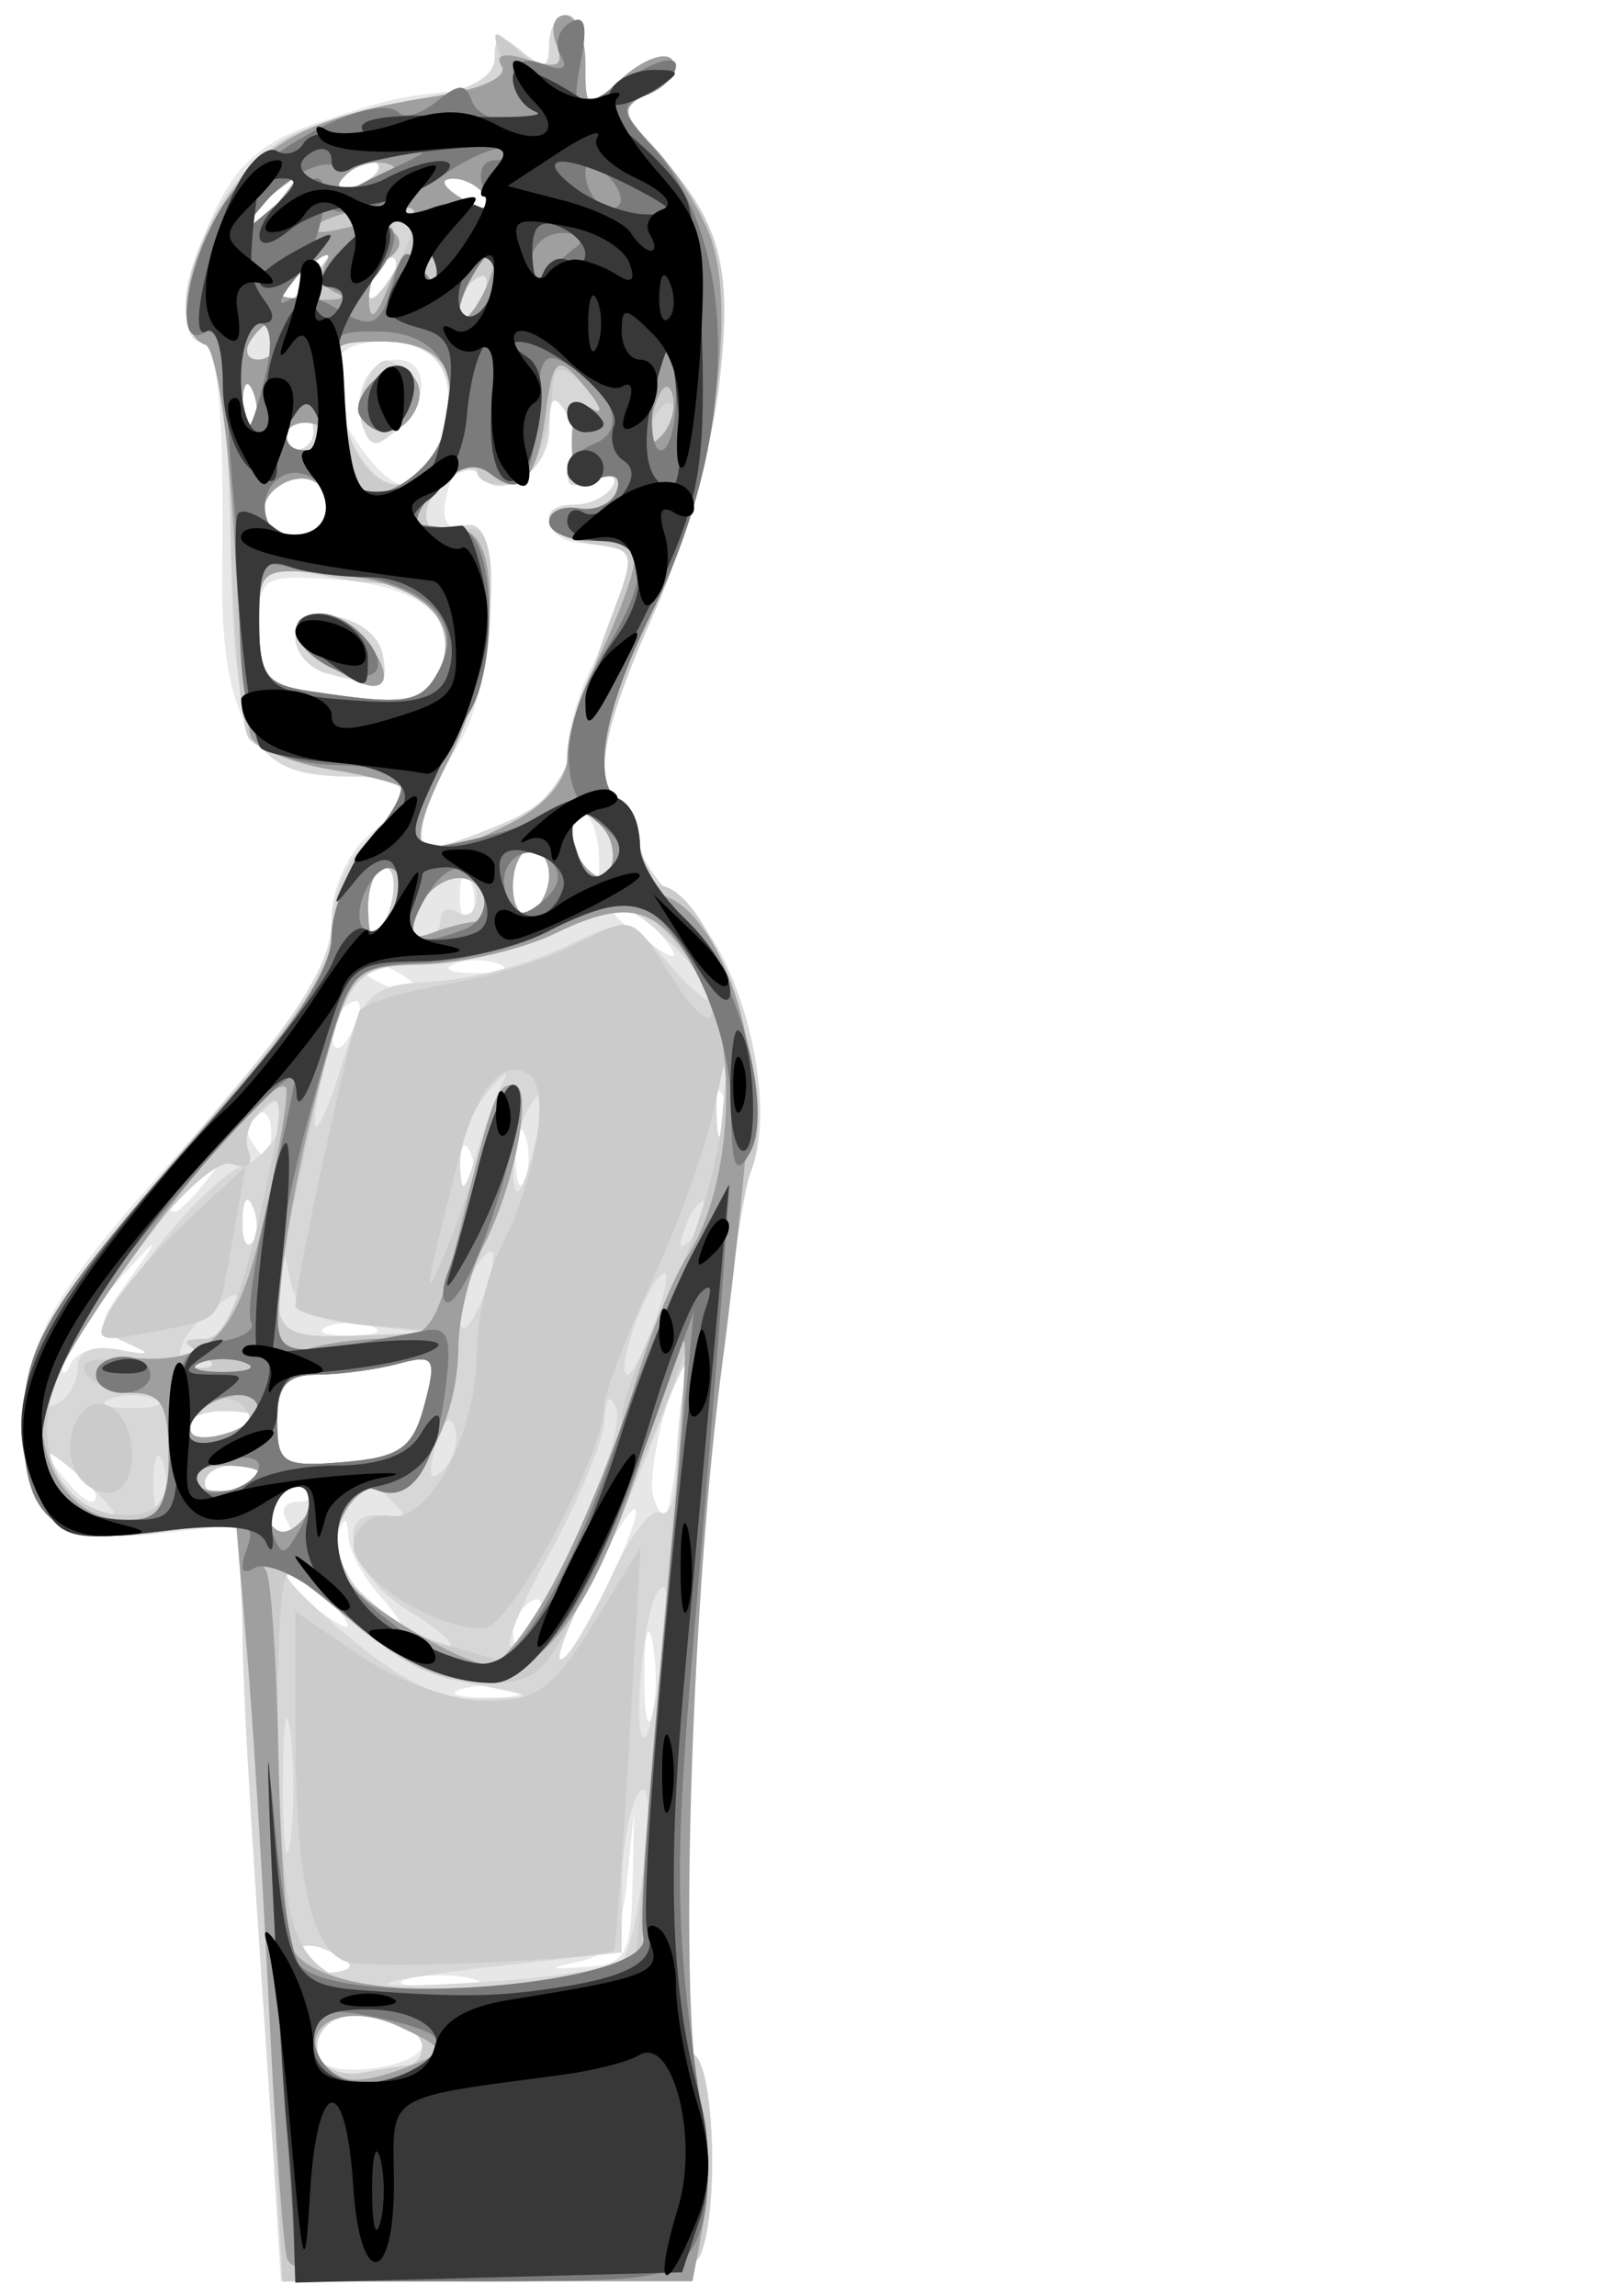 <?xml version="1.0" encoding="UTF-8" standalone="no"?>
<!-- Created with Inkscape (http://www.inkscape.org/) -->

<svg
   xmlns:dc="http://purl.org/dc/elements/1.1/"
   xmlns:cc="http://creativecommons.org/ns#"
   xmlns:rdf="http://www.w3.org/1999/02/22-rdf-syntax-ns#"
   xmlns:svg="http://www.w3.org/2000/svg"
   xmlns="http://www.w3.org/2000/svg"
   xmlns:sodipodi="http://sodipodi.sourceforge.net/DTD/sodipodi-0.dtd"
   xmlns:inkscape="http://www.inkscape.org/namespaces/inkscape"
   width="744.094"
   height="1052.362"
   id="svg2905"
   version="1.1"
   inkscape:version="0.47 r22583"
   sodipodi:docname="pitr.svg"
   inkscape:export-filename="/home/robert/documents/pitr-large.png"
   inkscape:export-xdpi="300"
   inkscape:export-ydpi="300">
  <defs
     id="defs2907">
    <inkscape:perspective
       sodipodi:type="inkscape:persp3d"
       inkscape:vp_x="0 : 526.18109 : 1"
       inkscape:vp_y="0 : 1000 : 0"
       inkscape:vp_z="744.09448 : 526.18109 : 1"
       inkscape:persp3d-origin="372.04724 : 350.78739 : 1"
       id="perspective2913" />
    <inkscape:perspective
       id="perspective2983"
       inkscape:persp3d-origin="0.5 : 0.33333333 : 1"
       inkscape:vp_z="1 : 0.5 : 1"
       inkscape:vp_y="0 : 1000 : 0"
       inkscape:vp_x="0 : 0.5 : 1"
       sodipodi:type="inkscape:persp3d" />
  </defs>
  <sodipodi:namedview
     id="base"
     pagecolor="#ffffff"
     bordercolor="#666666"
     borderopacity="1.0"
     inkscape:pageopacity="0.0"
     inkscape:pageshadow="2"
     inkscape:zoom="0.35"
     inkscape:cx="375"
     inkscape:cy="524.54534"
     inkscape:document-units="px"
     inkscape:current-layer="layer1"
     showgrid="false"
     inkscape:window-width="846"
     inkscape:window-height="722"
     inkscape:window-x="78"
     inkscape:window-y="25"
     inkscape:window-maximized="0" />
  <g
     inkscape:label="Layer 1"
     inkscape:groupmode="layer"
     id="layer1">
    <g
       id="g2989"
       transform="matrix(8.31,0,0,8.31,-689.058,-4753.525)">
      <path
         style="fill:#e7e7e7"
         d="m 97.818,688.112 c -0.324,-5.362 -0.864,-14.752 -1.2,-20.865 l -0.61,-11.115 -4.388,0.495 c -5.587,0.63 -7.404,-0.823 -7.404,-5.921 0,-4.488 1.56,-7.31 7.948,-14.379 7.311,-8.09 9.052,-10.723 9.052,-13.69 0,-1.555 0.886,-3.552 2,-4.505 2.776,-2.377 2.503,-3.268 -1,-3.268 -5.259,0 -7.149,-3.04 -7.038,-11.317 0.12,-8.913 -0.24,-12.683 -1.212,-12.683 -1.279,0 -0.828,-3.769 0.879,-7.349 1.205,-2.527 2.694,-3.768 5.718,-4.766 4.052,-1.337 4.511,-1.438 7.903,-1.733 0.963,-0.084 1.75,-0.882 1.75,-1.775 0,-1.329 0.271,-1.397 1.5,-0.378 1.228,1.02 1.5,0.951 1.5,-0.378 0,-0.892 0.45,-1.622 1,-1.622 0.55,0 1,1.195 1,2.655 0,2.594 0.046,2.614 2.006,0.839 1.103,-0.999 2.337,-1.485 2.742,-1.08 0.405,0.405 -0.086,1.195 -1.09,1.757 -1.755,0.982 -1.75,1.104 0.133,3.175 3.683,4.049 4.337,6.397 3.6,12.926 -0.387,3.425 -1.983,9.082 -3.547,12.571 -2.991,6.671 -3.503,9.631 -1.844,10.657 0.55,0.34 1,1.314 1,2.165 0,0.851 1.079,2.396 2.399,3.434 3.142,2.472 5.269,10.833 3.735,14.684 -1.169,2.935 -4.133,33.441 -4.133,42.537 0,3.059 0.45,5.84 1,6.18 1.091,0.674 1.368,8.376 0.393,10.918 -0.504,1.313 -2.525,1.582 -11.903,1.582 l -11.296,0 -0.59,-9.75 z m 8.397,-3.299 c 0,-0.449 -0.945,-1.116 -2.101,-1.483 -2.259,-0.717 -4.501,0.749 -3.536,2.311 0.685,1.109 5.637,0.382 5.637,-0.828 z m 2.75,-3.64 c -0.963,-0.252 -2.538,-0.252 -3.5,0 -0.963,0.252 -0.175,0.457 1.75,0.457 1.925,0 2.712,-0.206 1.75,-0.457 z m -6.75,-0.704 c 0,-0.216 -0.675,-0.652 -1.5,-0.969 -0.825,-0.317 -1.5,-0.14 -1.5,0.393 0,0.533 0.675,0.969 1.5,0.969 0.825,0 1.5,-0.177 1.5,-0.393 z m 15.598,-4.364 0.098,-4.257 -0.403,3.945 c -0.314,3.08 -0.884,4.049 -2.598,4.421 -1.841,0.399 -1.792,0.45 0.304,0.312 2.233,-0.146 2.51,-0.619 2.598,-4.421 z m 1.109,-13.481 c -0.239,-1.244 -0.444,-0.462 -0.455,1.738 -0.011,2.2 0.185,3.218 0.435,2.262 0.25,-0.956 0.259,-2.756 0.02,-4 z m -7.438,2.582 c -0.677,-0.274 -2.027,-0.291 -3,-0.037 -0.973,0.254 -0.419,0.478 1.231,0.498 1.65,0.02 2.446,-0.187 1.769,-0.461 z m 4.78,-5.441 c 1.15,-2.253 1.919,-4.268 1.709,-4.478 -0.21,-0.21 -1.36,1.634 -2.557,4.097 -2.725,5.609 -1.988,5.941 0.848,0.381 z m -3.668,1.545 c 0.342,-0.89 0.174,-1.291 -0.393,-0.941 -0.544,0.336 -0.989,1.034 -0.989,1.552 0,1.438 0.717,1.121 1.382,-0.611 z m -11.382,-0.948 c -0.685,-0.825 -1.726,-1.5 -2.314,-1.5 -0.588,0 -0.195,0.661 0.872,1.468 2.508,1.897 2.998,1.908 1.441,0.032 z m 2.655,-0.329 c -0.91,-1.006 -1.691,-2.468 -1.734,-3.25 -0.061,-1.095 -0.199,-1.121 -0.603,-0.113 -0.469,1.17 2.236,5.192 3.492,5.192 0.275,0 -0.245,-0.823 -1.155,-1.829 z m -5.155,-4.171 c -0.34,-0.55 -0.066,-1 0.608,-1 0.674,0 0.956,-0.27 0.626,-0.6 -0.898,-0.898 -2.855,0.593 -2.19,1.669 0.316,0.512 0.8,0.931 1.075,0.931 0.275,0 0.222,-0.45 -0.118,-1 z m 21.761,-5.5 0.543,-5 -1.258,4 c -0.692,2.2 -1.042,4.582 -0.778,5.293 0.69,1.862 0.886,1.299 1.493,-4.293 z m -32.261,4.122 c 0,-0.208 -0.787,-0.995 -1.75,-1.75 -1.586,-1.244 -1.621,-1.208 -0.378,0.378 1.306,1.666 2.128,2.195 2.128,1.372 z m 9,-1.229 c 0,-0.216 -0.675,-0.393 -1.5,-0.393 -0.825,0 -1.5,0.436 -1.5,0.969 0,0.533 0.675,0.71 1.5,0.393 0.825,-0.317 1.5,-0.752 1.5,-0.969 z m 9.124,-3.744 c 0.687,-2.59 0.556,-2.797 -1.434,-2.264 -1.205,0.323 -3.203,0.594 -4.441,0.601 -1.744,0.011 -2.25,0.59 -2.25,2.574 0,2.34 0.317,2.534 3.684,2.25 3.094,-0.261 3.805,-0.767 4.441,-3.161 z m -9.124,0.734 c 0,-0.211 -0.9,-0.383 -2,-0.383 -1.1,0 -2,0.408 -2,0.906 0,0.499 0.9,0.671 2,0.383 1.1,-0.288 2,-0.696 2,-0.906 z m -7.702,-3.757 c 1.816,0.342 1.884,0.273 0.389,-0.391 -1.719,-0.764 -1.702,-0.959 0.334,-3.771 1.662,-2.295 1.451,-2.183 -0.937,0.497 -1.696,1.904 -3.049,3.929 -3.005,4.5 0.046,0.6 0.277,0.555 0.548,-0.106 0.258,-0.629 1.46,-0.957 2.671,-0.729 z m 13.952,-1.289 c -0.688,-0.277 -1.812,-0.277 -2.5,0 -0.688,0.277 -0.125,0.504 1.25,0.504 1.375,0 1.938,-0.227 1.25,-0.504 z m -6.567,-6.525 c -0.319,-0.798 -0.556,-0.561 -0.604,0.604 -0.043,1.054 0.193,1.645 0.525,1.312 0.332,-0.332 0.368,-1.195 0.079,-1.917 z m -2.556,-1.562 c 1.244,-1.586 1.209,-1.621 -0.378,-0.378 -1.666,1.306 -2.195,2.128 -1.372,2.128 0.208,0 0.995,-0.787 1.75,-1.75 z m 14.556,-1.438 c -0.319,-0.798 -0.556,-0.561 -0.604,0.604 -0.043,1.054 0.193,1.645 0.525,1.312 0.332,-0.332 0.368,-1.195 0.079,-1.917 z m 2.979,-1.062 c -0.277,-0.688 -0.504,-0.125 -0.504,1.25 0,1.375 0.227,1.938 0.504,1.25 0.277,-0.688 0.277,-1.812 0,-2.5 z m -13.996,-0.206 c 0,-0.801 -0.382,-1.22 -0.85,-0.931 -0.467,0.289 -0.591,0.944 -0.274,1.456 0.809,1.308 1.124,1.161 1.124,-0.525 z m 25.016,-1.731 c -0.319,-0.798 -0.556,-0.561 -0.604,0.604 -0.043,1.054 0.193,1.645 0.525,1.312 0.332,-0.332 0.368,-1.195 0.079,-1.917 z m -20.302,-4.364 c 0.342,-0.89 0.174,-1.291 -0.393,-0.941 -0.544,0.336 -0.989,1.034 -0.989,1.552 0,1.438 0.717,1.121 1.382,-0.611 z m 2.618,-2.448 c -0.825,-0.533 -1.95,-0.969 -2.5,-0.969 -0.55,0 -0.325,0.436 0.5,0.969 0.825,0.533 1.95,0.969 2.5,0.969 0.55,0 0.325,-0.436 -0.5,-0.969 z m 5.25,-0.662 c -0.688,-0.277 -1.812,-0.277 -2.5,0 -0.688,0.277 -0.125,0.504 1.25,0.504 1.375,0 1.938,-0.227 1.25,-0.504 z m 8.75,-1.838 c -0.685,-0.825 -1.726,-1.5 -2.314,-1.5 -0.588,0 -0.195,0.661 0.872,1.468 2.508,1.897 2.998,1.908 1.441,0.032 z m -14.71,-1.5 c 0.288,-1.1 0.115,-2 -0.383,-2 -0.499,0 -0.906,0.9 -0.906,2 0,1.1 0.173,2 0.383,2 0.211,0 0.619,-0.9 0.906,-2 z m 4.393,-1.188 c -0.319,-0.798 -0.556,-0.561 -0.604,0.604 -0.043,1.054 0.193,1.645 0.525,1.312 0.332,-0.332 0.368,-1.195 0.079,-1.917 z m 4.317,-0.372 c 0,-0.793 -0.45,-1.441 -1,-1.441 -0.55,0 -1,0.927 -1,2.059 0,1.132 0.45,1.781 1,1.441 0.55,-0.34 1,-1.266 1,-2.059 z m 2.725,-1.441 c -0.083,-1.1 -0.505,-2 -0.938,-2 -0.947,0 -0.973,0.353 -0.18,2.418 0.829,2.161 1.299,1.986 1.118,-0.418 z m -5.193,-1.449 c 2.529,-1.056 3.47,-2.072 3.474,-3.75 0.003,-1.266 0.6,-3.438 1.325,-4.828 1.669,-3.198 2.663,-6.93 1.816,-6.82 -0.356,0.046 -1.435,0.031 -2.397,-0.034 -2.092,-0.142 -2.381,-2.118 -0.309,-2.118 0.793,0 1.716,-0.445 2.052,-0.989 0.364,-0.588 -0.088,-0.72 -1.115,-0.326 -1.27,0.487 -1.572,0.262 -1.144,-0.852 0.32,-0.833 0.18,-2.148 -0.311,-2.924 -0.675,-1.066 -0.896,-0.854 -0.907,0.872 -0.017,2.566 -2.811,4.168 -3.977,2.28 -0.589,-0.953 -0.875,-0.929 -1.272,0.104 -0.879,2.292 -0.681,3.343 0.582,3.09 2.134,-0.428 1.867,8.343 -0.366,12.005 -1.9,3.117 -2.563,5.739 -1.45,5.739 0.293,0 2.093,-0.652 4,-1.449 z m -3.658,-8.315 c 1.458,-2.724 -0.806,-4.778 -5.624,-5.103 -4.122,-0.278 -4.25,-0.196 -4.25,2.724 0,2.516 0.451,3.078 2.75,3.427 5.379,0.815 6.191,0.695 7.124,-1.048 z m -6.124,0.075 c -0.963,-0.252 -1.75,-1.131 -1.75,-1.954 0,-2.13 4.392,-1.315 4.813,0.893 0.339,1.776 0.054,1.875 -3.063,1.061 z m -0.196,-8.398 c 0.37,-0.598 0.28,-1.479 -0.199,-1.958 -1.183,-1.183 -3.786,0.539 -2.924,1.934 0.874,1.413 2.258,1.424 3.123,0.025 z m 6.329,-4.126 c 1.344,-3.634 0.228,-5.787 -3,-5.787 -3.335,0 -3.838,2.192 -1.327,5.777 1.972,2.815 3.287,2.818 4.326,0.01 z m -4.119,-1.012 c -0.697,-1.894 0.209,-3.776 1.819,-3.776 1.813,0 1.834,2.409 0.034,3.903 -1.051,0.873 -1.496,0.842 -1.853,-0.128 z m -2.764,0.224 c 0,-0.55 -0.198,-1 -0.441,-1 -0.243,0 -0.719,0.45 -1.059,1 -0.34,0.55 -0.141,1 0.441,1 0.582,0 1.059,-0.45 1.059,-1 z m -3.317,-2.188 c -0.319,-0.798 -0.556,-0.561 -0.604,0.604 -0.043,1.054 0.193,1.645 0.525,1.312 0.332,-0.332 0.368,-1.195 0.079,-1.917 z m 3.444,-6.562 c 1.244,-1.586 1.208,-1.621 -0.378,-0.378 -0.963,0.755 -1.75,1.542 -1.75,1.75 0,0.823 0.821,0.293 2.128,-1.372 z m 4.254,0.198 c 0.342,-0.89 0.174,-1.291 -0.393,-0.941 -0.544,0.336 -0.989,1.034 -0.989,1.552 0,1.438 0.717,1.121 1.382,-0.611 z m -6.254,-4.198 c 1.244,-1.586 1.209,-1.621 -0.378,-0.378 -0.963,0.755 -1.75,1.542 -1.75,1.75 0,0.823 0.821,0.293 2.128,-1.372 z m 11.372,-0.25 c -0.34,-0.55 -1.154,-0.993 -1.809,-0.985 -0.716,0.009 -0.592,0.402 0.309,0.985 1.921,1.242 2.267,1.242 1.5,0 z m -5.974,-1.807 c -0.308,-0.308 -1.115,-6.4e-4 -1.793,0.683 -0.98,0.988 -0.865,1.102 0.56,0.56 0.986,-0.376 1.541,-0.935 1.233,-1.243 z"
         id="path3003" />
      <path
         style="fill:#d7d7d7"
         d="m 97.748,687.112 c -1.215,-17.925 -1.418,-21.554 -1.477,-26.481 l -0.057,-4.731 -4.486,0.615 c -5.784,0.793 -7.522,-0.605 -7.489,-6.026 0.027,-4.381 0.959,-5.855 11.725,-18.544 3.603,-4.247 5.25,-7.064 5.25,-8.981 0,-1.536 0.9,-3.608 2,-4.603 2.743,-2.483 2.508,-3.5 -0.809,-3.5 -5.707,0 -6.595,-1.718 -6.772,-13.097 -0.103,-6.646 -0.562,-10.45 -1.29,-10.693 -1.713,-0.571 -1.347,-4.341 0.756,-7.79 1.969,-3.229 5.102,-4.853 11.365,-5.89 2.486,-0.412 3.75,-1.153 3.75,-2.198 0,-1.289 0.275,-1.349 1.5,-0.332 1.228,1.02 1.5,0.951 1.5,-0.378 0,-0.892 0.45,-1.622 1,-1.622 0.55,0 1,1.195 1,2.655 0,2.594 0.046,2.614 2.006,0.839 1.103,-0.999 2.337,-1.485 2.742,-1.08 0.405,0.405 -0.086,1.195 -1.09,1.757 -1.755,0.982 -1.75,1.104 0.133,3.175 3.683,4.049 4.337,6.397 3.6,12.926 -0.387,3.425 -1.983,9.082 -3.547,12.571 -2.991,6.671 -3.503,9.631 -1.844,10.657 0.55,0.34 1,1.314 1,2.165 0,0.851 1.079,2.396 2.399,3.434 3.142,2.472 5.269,10.833 3.735,14.684 -1.169,2.935 -4.133,33.441 -4.133,42.537 0,3.059 0.45,5.84 1,6.18 1.091,0.674 1.368,8.376 0.393,10.918 -0.504,1.313 -2.522,1.582 -11.869,1.582 l -11.262,0 -0.729,-10.75 z m 7.717,-1.173 c 0.412,-0.042 0.75,-0.496 0.75,-1.009 0,-1.423 -4.066,-2.401 -5.214,-1.254 -1.395,1.395 -0.155,3.08 1.968,2.674 0.96,-0.184 2.084,-0.369 2.496,-0.411 z m 11.807,-5.806 c 0.384,-0.424 0.93,-2.969 1.213,-5.656 0.315,-2.992 0.174,-4.348 -0.363,-3.5 -0.482,0.762 -0.884,3.04 -0.892,5.063 l -0.015,3.678 -5.75,0.633 c -8.649,0.953 -9.657,1.506 -1.821,1 3.811,-0.246 7.244,-0.795 7.628,-1.219 z m -15.057,0.336 c 0,-0.216 -0.675,-0.652 -1.5,-0.969 -0.825,-0.317 -1.5,-0.14 -1.5,0.393 0,0.533 0.675,0.969 1.5,0.969 0.825,0 1.5,-0.177 1.5,-0.393 z m -3.275,-12.839 c -0.223,-1.797 -0.409,-0.568 -0.415,2.732 -0.006,3.3 0.176,4.771 0.405,3.268 0.228,-1.503 0.233,-4.203 0.01,-6 z m 20.569,-4.716 c 0.368,-2.878 0.246,-3.937 -0.347,-3 -0.845,1.336 -1.4,8.803 -0.584,7.865 0.199,-0.229 0.618,-2.418 0.931,-4.865 z m -10.581,1.984 c -2.083,-0.404 -5.033,-1.927 -6.555,-3.385 -1.522,-1.458 -3.123,-2.651 -3.557,-2.651 -0.434,0 1.095,1.575 3.399,3.5 2.986,2.494 5.096,3.467 7.345,3.385 3.075,-0.112 3.059,-0.134 -0.632,-0.849 z m 7.753,-5.961 c 0.997,-2.212 2.2,-3.782 2.674,-3.489 0.473,0.292 0.867,-0.732 0.874,-2.277 0.007,-1.545 0.24,-3.934 0.517,-5.309 0.277,-1.375 -0.34,-0.245 -1.372,2.512 -1.032,2.756 -2.872,6.966 -4.091,9.355 -1.219,2.389 -1.811,4.093 -1.316,3.787 0.495,-0.306 1.716,-2.366 2.713,-4.577 z m -11.284,1.894 c -3.322,-2.025 -4.15,-5.824 -1.122,-5.148 1.179,0.263 1.206,0.083 0.149,-0.992 -1.066,-1.083 -1.457,-1.052 -2.235,0.179 -0.519,0.82 -0.95,2.021 -0.958,2.669 -0.018,1.365 4.724,5.324 6.37,5.319 0.613,-0.002 -0.378,-0.914 -2.203,-2.027 z m 9.259,-3.846 c 1.545,-3.232 2.563,-6.494 2.263,-7.25 -0.351,-0.883 -0.58,-0.659 -0.643,0.626 -0.053,1.1 -1.4,4.362 -2.992,7.25 -1.592,2.888 -2.567,5.25 -2.166,5.25 0.401,0 1.993,-2.644 3.537,-5.876 z m -14.691,-2.707 c -0.953,-0.953 -2.863,0.591 -2.153,1.74 0.422,0.683 0.981,0.666 1.7,-0.052 0.589,-0.589 0.793,-1.348 0.454,-1.687 z m -10.75,1.238 c 0,-0.19 -0.9,-1.159 -2,-2.155 -2.357,-2.133 -2.714,-1.357 -0.429,0.929 1.501,1.501 2.429,1.97 2.429,1.226 z m 2.662,-2.905 c -0.277,-0.688 -0.504,-0.125 -0.504,1.25 0,1.375 0.227,1.938 0.504,1.25 0.277,-0.688 0.277,-1.812 0,-2.5 z m 5.338,0.643 c 0,-0.216 -0.675,-0.393 -1.5,-0.393 -0.825,0 -1.5,0.436 -1.5,0.969 0,0.533 0.675,0.71 1.5,0.393 0.825,-0.317 1.5,-0.752 1.5,-0.969 z m 10.788,-2.53 c -0.25,-0.749 -0.703,-0.296 -1.057,1.057 -0.435,1.663 -0.305,2.054 0.437,1.312 0.581,-0.581 0.86,-1.647 0.619,-2.368 z m -1.663,-1.214 c 0.687,-2.59 0.556,-2.797 -1.434,-2.264 -1.205,0.323 -3.203,0.594 -4.441,0.601 -1.744,0.011 -2.25,0.59 -2.25,2.574 0,2.34 0.317,2.534 3.684,2.25 3.094,-0.261 3.805,-0.767 4.441,-3.161 z m -9.124,0.734 c 0,-0.211 -0.9,-0.383 -2,-0.383 -1.1,0 -2,0.408 -2,0.906 0,0.499 0.9,0.671 2,0.383 1.1,-0.288 2,-0.696 2,-0.906 z m -10,-2.849 c 0,-0.857 0.819,-1.192 2.25,-0.92 1.782,0.338 1.879,0.261 0.467,-0.368 -1.616,-0.721 -1.478,-1.192 1.465,-5.021 1.786,-2.324 4.003,-4.465 4.925,-4.758 0.923,-0.293 1.921,-1.462 2.218,-2.598 0.468,-1.789 0.145,-1.684 -2.411,0.783 -5.329,5.143 -13.13,16.837 -9.901,14.842 0.544,-0.336 0.989,-1.217 0.989,-1.958 z m 4.25,1.803 c -0.688,-0.277 -1.812,-0.277 -2.5,0 -0.688,0.277 -0.125,0.504 1.25,0.504 1.375,0 1.938,-0.227 1.25,-0.504 z m 2.75,-2.338 c -1.282,-0.828 -1.246,-0.972 0.25,-0.985 0.963,-0.008 1.75,-0.686 1.75,-1.506 0,-1.259 -0.302,-1.232 -1.949,0.178 -1.995,1.708 -1.869,3.324 0.258,3.297 0.716,-0.009 0.592,-0.402 -0.309,-0.985 z m 24.929,-2.227 c 0.619,-1.775 0.713,-2.787 0.21,-2.25 -1.066,1.139 -2.496,5.477 -1.805,5.477 0.258,0 0.976,-1.452 1.595,-3.227 z m -16.117,0.502 c -2.839,-0.299 -3.786,-0.893 -4.114,-2.582 -0.352,-1.812 -0.45,-1.715 -0.562,0.557 -0.129,2.614 0.074,2.742 4.114,2.582 l 4.25,-0.168 -3.688,-0.389 z m 7.102,-3.775 c 0.03,-0.55 -0.381,-0.325 -0.914,0.5 -0.533,0.825 -0.945,2.175 -0.914,3 0.058,1.584 1.725,-1.606 1.829,-3.5 z m -13.231,-2.688 c -0.319,-0.798 -0.556,-0.561 -0.604,0.604 -0.043,1.054 0.193,1.645 0.525,1.312 0.332,-0.332 0.368,-1.195 0.079,-1.917 z m 25.124,-0.339 c -0.308,-0.308 -0.867,0.247 -1.243,1.233 -0.543,1.425 -0.428,1.54 0.56,0.56 0.683,-0.678 0.991,-1.485 0.683,-1.793 z m -11.34,-6.645 c 0.375,-0.731 -0.027,-0.455 -0.893,0.613 -0.866,1.068 -1.535,2.868 -1.488,4 0.069,1.652 0.245,1.531 0.893,-0.613 0.444,-1.469 1.113,-3.269 1.488,-4 z m 1.923,2.672 c 0.49,-2.191 0.397,-2.595 -0.344,-1.5 -0.558,0.825 -1.022,2.362 -1.03,3.417 -0.02,2.558 0.552,1.76 1.374,-1.917 z m 10.3,-3.25 c -0.252,-0.963 -0.457,-0.175 -0.457,1.75 0,1.925 0.206,2.712 0.457,1.75 0.252,-0.963 0.252,-2.538 0,-3.5 z m -16.121,-4.936 c 2.004,-0.102 5.254,-0.951 7.223,-1.885 3.561,-1.69 3.592,-1.685 5.894,0.992 1.273,1.48 2.314,2.294 2.314,1.809 0,-0.485 -1.084,-1.9 -2.41,-3.145 -2.357,-2.214 -2.489,-2.226 -6.032,-0.545 -1.992,0.945 -5.367,1.764 -7.501,1.82 -3.563,0.093 -3.968,0.398 -4.968,3.737 -0.599,1.999 -1.058,4.258 -1.02,5.019 0.038,0.761 0.696,-0.641 1.462,-3.116 1.298,-4.192 1.642,-4.513 5.036,-4.686 z m -2.279,-4.314 c 0.288,-1.1 0.115,-2 -0.383,-2 -0.499,0 -0.906,0.9 -0.906,2 0,1.1 0.173,2 0.383,2 0.211,0 0.619,-0.9 0.906,-2 z m 2.71,0.941 c 0,-0.582 0.45,-0.781 1,-0.441 0.55,0.34 1,-0.069 1,-0.91 0,-0.91 -0.575,-1.307 -1.423,-0.982 -1.689,0.648 -2.939,3.391 -1.546,3.391 0.533,0 0.969,-0.477 0.969,-1.059 z m 6,-2.5 c 0,-0.793 -0.45,-1.441 -1,-1.441 -0.55,0 -1,0.927 -1,2.059 0,1.132 0.45,1.781 1,1.441 0.55,-0.34 1,-1.266 1,-2.059 z m 3.349,-1.973 c -0.499,-1.302 -2.349,-2.128 -2.349,-1.05 0,1.486 1.352,3.482 2.061,3.044 0.468,-0.289 0.598,-1.187 0.288,-1.994 z m -5.946,-0.863 c 2.394,-1 3.49,-2.203 3.873,-4.25 0.294,-1.57 1.214,-4.655 2.045,-6.855 1.495,-3.96 1.486,-4.003 -0.906,-4.316 -2.575,-0.337 -3.399,-2.184 -0.975,-2.184 0.793,0 1.716,-0.445 2.052,-0.989 0.364,-0.588 -0.088,-0.72 -1.115,-0.326 -1.27,0.487 -1.572,0.262 -1.144,-0.852 0.32,-0.833 0.18,-2.148 -0.311,-2.924 -0.675,-1.066 -0.896,-0.854 -0.907,0.872 -0.016,2.389 -2.748,4.198 -3.866,2.559 -0.369,-0.54 -1.404,-0.172 -2.399,0.854 -1.68,1.732 -1.195,2.255 1.788,1.928 2.109,-0.231 1.407,8.053 -1.102,13.004 -2.641,5.212 -2.258,5.661 2.968,3.477 z m -3.529,-8.369 c 0.651,-1.217 0.507,-2.362 -0.465,-3.691 -0.775,-1.06 -1.409,-1.676 -1.409,-1.37 0,0.306 -1.8,0.228 -4,-0.175 l -4,-0.731 0,3.299 c 0,2.832 0.39,3.358 2.75,3.716 5.379,0.815 6.191,0.695 7.124,-1.048 z m -6.124,0.075 c -0.963,-0.252 -1.75,-1.131 -1.75,-1.954 0,-2.13 4.392,-1.315 4.813,0.893 0.339,1.776 0.054,1.875 -3.063,1.061 z m -0.196,-8.398 c 0.37,-0.598 0.28,-1.479 -0.199,-1.958 -1.183,-1.183 -3.786,0.539 -2.924,1.934 0.874,1.413 2.258,1.424 3.123,0.025 z m 6.329,-4.126 c 1.365,-3.69 0.232,-5.787 -3.125,-5.787 -2.851,0 -2.975,0.167 -2.368,3.2 0.978,4.89 4.097,6.36 5.493,2.587 z m -4.154,-1.05 c -0.299,-0.78 -0.155,-2.049 0.322,-2.819 0.692,-1.12 1.116,-1.151 2.115,-0.152 0.998,0.998 0.934,1.564 -0.322,2.819 -1.324,1.324 -1.656,1.348 -2.115,0.152 z m -2.729,0.263 c 0,-0.55 -0.198,-1 -0.441,-1 -0.243,0 -0.719,0.45 -1.059,1 -0.34,0.55 -0.141,1 0.441,1 0.582,0 1.059,-0.45 1.059,-1 z m -3.317,-2.188 c -0.319,-0.798 -0.556,-0.561 -0.604,0.604 -0.043,1.054 0.193,1.645 0.525,1.312 0.332,-0.332 0.368,-1.195 0.079,-1.917 z m 1.317,-2.812 c 0,-0.55 -0.198,-1 -0.441,-1 -0.243,0 -0.719,0.45 -1.059,1 -0.34,0.55 -0.141,1 0.441,1 0.582,0 1.059,-0.45 1.059,-1 z m 11.382,-2.552 c 0.342,-0.89 0.174,-1.291 -0.393,-0.941 -0.544,0.336 -0.989,1.034 -0.989,1.552 0,1.438 0.717,1.121 1.382,-0.611 z m -9.254,-1.198 c 1.244,-1.586 1.208,-1.621 -0.378,-0.378 -0.963,0.755 -1.75,1.542 -1.75,1.75 0,0.823 0.821,0.293 2.128,-1.372 z m 4.254,0.198 c 0.342,-0.89 0.174,-1.291 -0.393,-0.941 -0.544,0.336 -0.989,1.034 -0.989,1.552 0,1.438 0.717,1.121 1.382,-0.611 z m -6.254,-4.198 c 1.244,-1.586 1.209,-1.621 -0.378,-0.378 -0.963,0.755 -1.75,1.542 -1.75,1.75 0,0.823 0.821,0.293 2.128,-1.372 z m 11.372,-0.25 c -0.34,-0.55 -1.154,-0.993 -1.809,-0.985 -0.716,0.009 -0.592,0.402 0.309,0.985 1.921,1.242 2.267,1.242 1.5,0 z m -5.974,-1.807 c -0.308,-0.308 -1.115,-6.4e-4 -1.793,0.683 -0.98,0.988 -0.865,1.102 0.56,0.56 0.986,-0.376 1.541,-0.935 1.233,-1.243 z"
         id="path3001" />
      <path
         style="fill:#cbcbcb"
         d="m 97.831,684.112 c -0.378,-7.562 -0.961,-16.995 -1.296,-20.961 l -0.608,-7.211 -4.343,0.595 c -5.586,0.766 -7.37,-0.676 -7.37,-5.951 0,-4.441 1.446,-6.742 11.197,-17.808 3.805,-4.318 5.803,-7.457 5.803,-9.115 0,-1.391 0.9,-3.673 2,-5.072 1.1,-1.398 2,-2.752 2,-3.007 0,-0.255 -1.774,-0.748 -3.943,-1.095 -2.168,-0.347 -4.262,-1.147 -4.652,-1.778 -0.39,-0.631 -0.82,-5.677 -0.956,-11.213 -0.152,-6.234 -0.666,-10.205 -1.348,-10.433 -3.017,-1.006 0.36,-9.369 4.665,-11.554 1.503,-0.763 4.847,-1.695 7.431,-2.07 3.84,-0.559 4.589,-0.993 4.103,-2.38 -0.485,-1.383 -0.346,-1.465 0.752,-0.447 1.834,1.702 3.009,1.574 2.309,-0.25 -0.317,-0.825 -0.077,-1.5 0.531,-1.5 0.609,0 1.107,1.195 1.107,2.655 0,2.594 0.046,2.614 2.006,0.839 1.103,-0.999 2.337,-1.485 2.742,-1.08 0.405,0.405 -0.086,1.195 -1.09,1.757 -1.755,0.982 -1.75,1.104 0.133,3.175 3.683,4.049 4.337,6.397 3.6,12.926 -0.387,3.425 -1.983,9.082 -3.547,12.571 -2.991,6.671 -3.503,9.631 -1.844,10.657 0.55,0.34 1,1.491 1,2.559 0,1.068 0.44,1.941 0.977,1.941 3.089,0 6.806,11.625 5.094,15.932 -1.121,2.822 -4.071,33.535 -4.071,42.388 0,3.059 0.45,5.84 1,6.18 1.091,0.674 1.368,8.376 0.393,10.918 -0.504,1.313 -2.52,1.582 -11.848,1.582 l -11.241,0 -0.688,-13.75 z m 7.634,1.827 c 0.412,-0.042 0.75,-0.496 0.75,-1.009 0,-1.423 -4.066,-2.401 -5.214,-1.254 -1.395,1.395 -0.155,3.08 1.968,2.674 0.96,-0.184 2.084,-0.369 2.496,-0.411 z m 7.983,-4.695 4.512,-0.618 1.159,-14.132 c 0.637,-7.772 1.355,-15.707 1.595,-17.632 l 0.436,-3.5 -1.072,3 c -0.59,1.65 -2.441,6.037 -4.115,9.75 -2.87,6.365 -3.233,6.75 -6.361,6.75 -2.26,0 -4.406,-0.956 -6.734,-3 -1.879,-1.65 -3.695,-3 -4.035,-3 -0.795,0 -0.784,13.365 0.016,18.2 0.776,4.692 4.043,5.628 14.599,4.181 z m -11.368,-0.999 c -1.988,-0.589 -2.865,-4.559 -2.865,-12.977 l 0,-6.345 3.64,2.47 c 2.029,1.377 5.082,2.47 6.898,2.47 2.755,0 3.665,-0.657 5.886,-4.25 l 2.627,-4.25 -0.645,11 c -0.354,6.05 -0.729,11.1 -0.832,11.222 -0.443,0.526 -13.226,1.1 -14.711,0.66 z m 12.121,-22.354 c 1.658,-3.284 3.014,-6.706 3.014,-7.605 0,-0.898 1.144,-3.911 2.542,-6.694 1.398,-2.783 2.737,-7.124 2.975,-9.645 l 0.433,-4.585 -0.892,4 c -0.49,2.2 -2.05,6.475 -3.465,9.5 -1.415,3.025 -2.578,6.09 -2.583,6.812 -0.02,2.662 -5.203,12.188 -6.632,12.188 -2.926,0 -7.509,-3.081 -7.154,-4.808 0.192,-0.935 1.096,-1.565 2.019,-1.408 2.133,0.362 4.755,-4.584 4.763,-8.984 0.003,-1.815 0.604,-4.444 1.334,-5.844 1.954,-3.744 2.766,-8.772 1.54,-9.53 -1.49,-0.921 -2.896,0.778 -3.89,4.702 -1.934,7.629 -2.008,8.218 -0.617,4.872 0.801,-1.925 1.728,-4.737 2.06,-6.25 0.333,-1.512 1.035,-2.75 1.561,-2.75 1.176,0 0.166,5.469 -1.654,8.956 -0.73,1.399 -1.337,3.894 -1.349,5.544 -0.028,4.042 -2.227,8.064 -4.221,7.724 -0.921,-0.157 -1.906,0.628 -2.285,1.822 -0.842,2.654 1.756,5.667 5.933,6.88 1.695,0.492 3.187,0.935 3.317,0.985 0.13,0.05 1.592,-2.597 3.25,-5.881 z m -14.236,-3.612 c -0.953,-0.953 -2.863,0.591 -2.153,1.74 0.422,0.683 0.981,0.666 1.7,-0.052 0.589,-0.589 0.793,-1.348 0.454,-1.687 z m -7.75,-2.129 c 0,-2.587 -0.413,-3.287 -1.941,-3.287 -1.068,0 -2.249,-0.498 -2.625,-1.106 -0.48,-0.776 0.623,-0.929 3.691,-0.512 3.012,0.409 3.907,0.291 2.875,-0.378 -1.332,-0.863 -1.331,-0.974 0.008,-0.988 1.046,-0.011 1.989,-2.154 3.08,-6.996 1.286,-5.709 1.322,-6.773 0.197,-5.84 -0.756,0.628 -1.153,1.721 -0.881,2.43 0.3,0.781 -0.042,1.083 -0.867,0.766 -1.757,-0.674 -9.311,9.246 -10.12,13.289 -0.696,3.481 1.438,6.297 4.592,6.06 1.554,-0.117 1.991,-0.872 1.991,-3.437 z m -4.724,1.589 c -1.47,-1.47 -0.402,-4.862 1.323,-4.2 1.525,0.585 1.917,3.887 0.562,4.725 -0.462,0.286 -1.31,0.049 -1.884,-0.525 z m 1.524,-9.478 c 0.566,-1.044 2.474,-3.248 4.242,-4.898 l 3.214,-3 -0.717,4 c -0.86,4.797 -0.455,4.333 -4.476,5.137 -3.009,0.602 -3.203,0.495 -2.263,-1.24 z m 8.2,8.995 c 0,-0.216 -0.675,-0.393 -1.5,-0.393 -0.825,0 -1.5,0.436 -1.5,0.969 0,0.533 0.675,0.71 1.5,0.393 0.825,-0.317 1.5,-0.752 1.5,-0.969 z m 9.124,-3.744 c 0.687,-2.59 0.556,-2.797 -1.434,-2.264 -1.205,0.323 -3.203,0.594 -4.441,0.601 -1.744,0.011 -2.25,0.59 -2.25,2.574 0,2.34 0.317,2.534 3.684,2.25 3.094,-0.261 3.805,-0.767 4.441,-3.161 z m -9.971,0.104 c -1.035,-1.035 -3.153,-0.221 -3.153,1.212 0,0.466 0.93,0.604 2.066,0.307 1.348,-0.352 1.726,-0.881 1.087,-1.519 z m 7.097,-4.485 c -2.337,-0.211 -4.25,-0.694 -4.249,-1.075 0.002,-1.339 3.105,-15.555 3.555,-16.282 0.25,-0.405 2.365,-1.054 4.7,-1.442 2.335,-0.388 5.46,-1.327 6.945,-2.087 3.523,-1.803 3.283,-1.881 5.685,1.868 1.185,1.851 2.089,2.578 2.098,1.689 0.017,-1.592 -3.483,-5.944 -4.772,-5.932 -0.391,0.003 -2.061,0.714 -3.711,1.579 -1.65,0.865 -4.885,1.649 -7.19,1.742 -4.591,0.185 -4.563,0.135 -7.285,12.673 -1.703,7.842 -1.617,8.022 3.724,7.825 l 4.75,-0.175 -4.25,-0.383 z m 1.04,-23.268 c 0.288,-1.1 0.115,-2 -0.383,-2 -0.499,0 -0.906,0.9 -0.906,2 0,1.1 0.173,2 0.383,2 0.211,0 0.619,-0.9 0.906,-2 z m 4.761,1 c 0.488,0 0.639,-0.647 0.335,-1.437 -0.659,-1.717 -2.993,-1.029 -3.82,1.126 -0.422,1.1 -0.138,1.361 1.004,0.923 0.876,-0.336 1.992,-0.611 2.48,-0.611 z m 3.95,-2.559 c 0,-0.793 -0.45,-1.441 -1,-1.441 -0.55,0 -1,0.927 -1,2.059 0,1.132 0.45,1.781 1,1.441 0.55,-0.34 1,-1.266 1,-2.059 z m 3.349,-1.973 c -0.499,-1.302 -2.349,-2.128 -2.349,-1.05 0,1.486 1.352,3.482 2.061,3.044 0.468,-0.289 0.598,-1.187 0.288,-1.994 z m -5.418,-0.932 c 1.759,-0.91 3.03,-2.519 3.356,-4.25 0.288,-1.532 1.204,-4.586 2.035,-6.786 1.495,-3.96 1.486,-4.003 -0.906,-4.316 -1.329,-0.174 -2.416,-0.756 -2.416,-1.294 0,-0.538 0.741,-0.845 1.646,-0.684 0.905,0.162 1.843,-0.269 2.084,-0.957 0.267,-0.764 -0.131,-1.033 -1.021,-0.691 -1.042,0.4 -1.459,-0.166 -1.459,-1.981 0,-1.397 0.394,-2.297 0.875,-2 1.362,0.842 1.029,-0.205 -0.458,-1.439 -0.988,-0.82 -1.361,-0.787 -1.441,0.128 -0.316,3.61 -1.082,5.267 -2.57,5.557 -0.911,0.178 -1.656,-0.16 -1.656,-0.75 0,-0.59 -0.812,-0.286 -1.805,0.677 -1.798,1.743 -0.97,3.485 1.251,2.632 2.242,-0.86 1.567,7.659 -1.011,12.745 -2.743,5.414 -1.925,6.211 3.496,3.408 z m -4.057,-8.3 c 0.651,-1.217 0.507,-2.362 -0.465,-3.691 -0.775,-1.06 -1.409,-1.676 -1.409,-1.37 0,0.306 -1.8,0.228 -4,-0.175 l -4,-0.731 0,3.299 c 0,2.832 0.39,3.358 2.75,3.716 5.379,0.815 6.191,0.695 7.124,-1.048 z m -6.431,-0.654 c -2.29,-1.674 -1.1,-3.486 1.296,-1.975 1.873,1.181 2.874,3.393 1.536,3.393 -0.491,0 -1.765,-0.638 -2.832,-1.418 z m 0.111,-7.669 c 0.37,-0.598 0.28,-1.479 -0.199,-1.958 -1.183,-1.183 -3.786,0.539 -2.924,1.934 0.874,1.413 2.258,1.424 3.123,0.025 z m 6.443,-4.404 c 1.375,-3.617 0.266,-5.509 -3.229,-5.509 -2.862,0 -2.985,0.165 -2.378,3.2 1.015,5.074 4.076,6.334 5.607,2.308 z m -4.427,-1.395 c -0.301,-0.488 0.082,-1.41 0.852,-2.049 1.559,-1.294 3.155,0.193 2.078,1.935 -0.765,1.238 -2.2,1.294 -2.93,0.113 z m -1.57,1.446 c 0,-1.055 -1.919,-1.499 -2.49,-0.575 -0.345,0.559 0.073,1.016 0.931,1.016 0.857,0 1.559,-0.198 1.559,-0.441 z m 18.807,-2.085 c -0.308,-0.308 -0.867,0.247 -1.243,1.233 -0.543,1.425 -0.428,1.54 0.56,0.56 0.683,-0.678 0.991,-1.485 0.683,-1.793 z m -23.124,-0.661 c -0.319,-0.798 -0.556,-0.561 -0.604,0.604 -0.043,1.054 0.193,1.645 0.525,1.312 0.332,-0.332 0.368,-1.195 0.079,-1.917 z m 1.317,-2.812 c 0,-0.55 -0.198,-1 -0.441,-1 -0.243,0 -0.719,0.45 -1.059,1 -0.34,0.55 -0.141,1 0.441,1 0.582,0 1.059,-0.45 1.059,-1 z m 11.382,-2.552 c 0.342,-0.89 0.174,-1.291 -0.393,-0.941 -0.544,0.336 -0.989,1.034 -0.989,1.552 0,1.438 0.717,1.121 1.382,-0.611 z m -9.254,-1.198 c 1.244,-1.586 1.208,-1.621 -0.378,-0.378 -0.963,0.755 -1.75,1.542 -1.75,1.75 0,0.823 0.821,0.293 2.128,-1.372 z m 5.496,-3.005 c 0.111,-0.69 -0.217,-0.997 -0.728,-0.681 -0.511,0.316 -0.689,0.962 -0.396,1.436 0.293,0.474 0.075,1.144 -0.484,1.49 -0.559,0.345 -1.003,1.164 -0.986,1.819 0.035,1.365 2.289,-2.168 2.593,-4.064 z m -7.496,-0.995 c 1.244,-1.586 1.209,-1.621 -0.378,-0.378 -0.963,0.755 -1.75,1.542 -1.75,1.75 0,0.823 0.821,0.293 2.128,-1.372 z m 11.372,-0.25 c -0.34,-0.55 -1.154,-0.993 -1.809,-0.985 -0.716,0.009 -0.592,0.402 0.309,0.985 1.921,1.242 2.267,1.242 1.5,0 z m -5.974,-1.807 c -0.308,-0.308 -1.115,-6.4e-4 -1.793,0.683 -0.98,0.988 -0.865,1.102 0.56,0.56 0.986,-0.376 1.541,-0.935 1.233,-1.243 z"
         id="path2999" />
      <path
         style="fill:#9f9f9f"
         d="m 98.761,696.612 c -0.215,-0.688 -0.663,-6.875 -0.997,-13.75 -0.333,-6.875 -0.879,-15.746 -1.213,-19.712 l -0.607,-7.212 -4.352,0.596 c -5.595,0.767 -7.379,-0.672 -7.379,-5.95 0,-4.441 1.446,-6.742 11.197,-17.808 3.805,-4.318 5.803,-7.457 5.803,-9.115 0,-1.391 0.9,-3.673 2,-5.072 1.1,-1.398 2,-2.752 2,-3.007 0,-0.255 -1.817,-0.755 -4.038,-1.11 -2.221,-0.355 -4.218,-1.2 -4.437,-1.878 -0.219,-0.678 -0.636,-5.727 -0.926,-11.22 -0.292,-5.526 -0.99,-10.142 -1.563,-10.333 -1.659,-0.553 -1.201,-4.176 0.973,-7.693 2.168,-3.507 5.072,-4.994 11.745,-6.013 2.507,-0.383 3.996,-1.068 3.625,-1.668 -0.395,-0.64 0.159,-0.768 1.489,-0.346 1.656,0.526 1.988,0.331 1.518,-0.893 -0.33,-0.861 -0.103,-1.565 0.506,-1.565 0.609,0 1.107,1.195 1.107,2.655 0,2.594 0.046,2.614 2.006,0.839 1.103,-0.999 2.337,-1.485 2.742,-1.08 0.405,0.405 -0.086,1.195 -1.09,1.757 -1.75,0.979 -1.742,1.11 0.192,3.175 1.109,1.184 2.469,3.347 3.022,4.805 1.565,4.131 0.138,13.709 -3.02,20.275 -2.943,6.118 -3.591,9.997 -1.851,11.073 0.55,0.34 1,1.506 1,2.59 0,1.085 0.692,2.238 1.537,2.562 2.275,0.873 4.502,5.815 4.548,10.091 0.022,2.066 -0.673,9.156 -1.544,15.756 -1.769,13.405 -2.419,36.539 -1.144,40.736 0.457,1.505 0.534,4.317 0.172,6.25 l -0.659,3.514 -10.986,0 c -7.914,0 -11.095,-0.35 -11.376,-1.25 z m 6.953,-10.698 c 1.872,-0.756 1.823,-0.891 -0.777,-2.103 -2.957,-1.379 -5.594,-0.168 -4.277,1.964 0.772,1.249 2.208,1.288 5.054,0.139 z m 9,-4.898 c 2.82,-0.516 3.924,-1.189 3.743,-2.283 -0.141,-0.853 0.375,-8.486 1.147,-16.961 0.772,-8.475 1.252,-15.57 1.066,-15.767 -0.186,-0.197 -1.047,2.053 -1.913,5 -4.097,13.932 -8.748,16.87 -16.481,10.409 -4.164,-3.479 -5.684,-4.368 -4.674,-2.733 0.278,0.45 0.586,5.127 0.684,10.394 0.098,5.266 0.46,10.006 0.803,10.532 1.432,2.193 8.069,2.791 15.625,1.41 z m -0.91,-22.33 c 1.443,-2.847 3.291,-7.425 4.107,-10.172 0.816,-2.748 2.133,-5.986 2.926,-7.197 2.479,-3.783 2.899,-11.763 0.806,-15.306 -2.38,-4.029 -3.884,-4.5 -8.051,-2.523 -1.892,0.898 -5.196,1.679 -7.342,1.735 -3.887,0.102 -3.908,0.125 -5.559,6.009 -0.912,3.249 -1.9,8.165 -2.197,10.926 -0.478,4.443 -0.343,4.943 1.172,4.362 0.942,-0.361 2.94,-0.657 4.441,-0.657 2.464,0 2.853,-0.51 4.004,-5.25 2.001,-8.244 2.183,-8.75 3.146,-8.75 1.131,0 0.076,5.549 -1.702,8.956 -0.73,1.399 -1.337,3.894 -1.349,5.544 -0.028,4.042 -2.227,8.064 -4.221,7.724 -1.765,-0.301 -3.318,3.082 -2.226,4.849 0.906,1.466 6.649,4.919 8.189,4.924 0.678,0.002 2.414,-2.326 3.856,-5.173 z m -13.84,-4.407 c -0.953,-0.953 -2.863,0.591 -2.153,1.74 0.422,0.683 0.981,0.666 1.7,-0.052 0.589,-0.589 0.793,-1.348 0.454,-1.687 z m -7.75,-1.917 c 0,-2.833 -0.381,-3.5 -2,-3.5 -1.1,0 -2,-0.478 -2,-1.063 0,-0.585 0.787,-0.987 1.75,-0.895 4.591,0.441 6.047,-1.075 7.578,-7.887 0.823,-3.66 1.338,-6.815 1.146,-7.01 -1.136,-1.152 -13.473,15.419 -13.473,18.097 0,3.279 1.952,5.758 4.535,5.758 2.15,0 2.465,-0.447 2.465,-3.5 z m 5,0.893 c 0,-0.216 -0.927,-0.393 -2.059,-0.393 -1.132,0 -1.793,0.43 -1.468,0.956 0.534,0.863 3.527,0.385 3.527,-0.563 z m 9.124,-3.744 c 0.687,-2.59 0.556,-2.797 -1.434,-2.264 -1.205,0.323 -3.203,0.594 -4.441,0.601 -1.744,0.011 -2.25,0.59 -2.25,2.574 0,2.34 0.317,2.534 3.684,2.25 3.094,-0.261 3.805,-0.767 4.441,-3.161 z m -9.124,0.161 c 0,-1.328 -3.245,-0.577 -3.724,0.861 -0.248,0.745 0.359,0.976 1.667,0.633 1.131,-0.296 2.057,-0.968 2.057,-1.495 z m -0.75,-2.472 c -0.688,-0.277 -1.812,-0.277 -2.5,0 -0.688,0.277 -0.125,0.504 1.25,0.504 1.375,0 1.938,-0.227 1.25,-0.504 z m 8.735,-26.588 c 0.008,-0.412 -0.435,-0.75 -0.985,-0.75 -0.55,0 -0.993,1.012 -0.985,2.25 0.012,1.819 0.201,1.963 0.985,0.75 0.533,-0.825 0.976,-1.837 0.985,-2.25 z m 4.066,2.25 c 0.488,0 0.639,-0.647 0.335,-1.437 -0.659,-1.717 -2.993,-1.029 -3.82,1.126 -0.422,1.1 -0.138,1.361 1.004,0.923 0.876,-0.336 1.992,-0.611 2.48,-0.611 z m 3.95,-2.559 c 0,-0.793 -0.45,-1.441 -1,-1.441 -0.55,0 -1,0.927 -1,2.059 0,1.132 0.45,1.781 1,1.441 0.55,-0.34 1,-1.266 1,-2.059 z m 3.349,-1.973 c -0.499,-1.302 -2.349,-2.128 -2.349,-1.05 0,1.486 1.352,3.482 2.061,3.044 0.468,-0.289 0.598,-1.187 0.288,-1.994 z m -5.3,-0.994 c 1.793,-0.927 2.95,-2.32 2.95,-3.55 0,-1.113 0.618,-3.239 1.373,-4.724 0.755,-1.485 1.686,-3.713 2.067,-4.95 0.595,-1.929 0.328,-2.25 -1.873,-2.25 -1.412,0 -2.567,-0.47 -2.567,-1.044 0,-0.574 0.741,-0.912 1.646,-0.75 0.905,0.162 1.843,-0.269 2.084,-0.957 0.267,-0.764 -0.131,-1.033 -1.021,-0.691 -1.042,0.4 -1.459,-0.166 -1.459,-1.981 0,-1.615 0.41,-2.295 1.125,-1.867 0.619,0.371 0.498,-0.099 -0.268,-1.042 -1.669,-2.057 -1.871,-1.921 -2.338,1.562 -0.454,3.39 -1.368,4.327 -2.996,3.073 -0.887,-0.684 -1.806,-0.423 -3.024,0.858 -0.963,1.012 -1.3,1.896 -0.75,1.964 0.55,0.069 1.514,0.181 2.143,0.25 2.355,0.258 1.995,7.418 -0.634,12.607 -2.832,5.589 -2.034,6.375 3.54,3.493 z m -4.176,-8.239 c 1.461,-2.729 -0.842,-4.927 -5.641,-5.385 -4.182,-0.399 -4.233,-0.365 -4.233,2.806 0,2.734 0.408,3.272 2.75,3.627 5.379,0.815 6.191,0.695 7.124,-1.048 z m -6.431,-0.654 c -2.29,-1.674 -1.1,-3.486 1.296,-1.975 1.873,1.181 2.874,3.393 1.536,3.393 -0.491,0 -1.765,-0.638 -2.832,-1.418 z m 0.111,-7.669 c 0.37,-0.598 0.28,-1.479 -0.199,-1.958 -1.183,-1.183 -3.786,0.539 -2.924,1.934 0.874,1.413 2.258,1.424 3.123,0.025 z m 6.495,-4.541 c 1.325,-3.485 0.172,-5.372 -3.281,-5.372 -2.886,0 -2.987,0.142 -2.296,3.25 0.397,1.788 0.753,3.751 0.792,4.363 0.122,1.953 3.855,0.204 4.785,-2.241 z m -4.479,-1.259 c -0.301,-0.488 0.082,-1.41 0.852,-2.049 1.559,-1.294 3.155,0.193 2.078,1.935 -0.765,1.238 -2.2,1.294 -2.93,0.113 z m -1.57,1.446 c 0,-1.055 -1.919,-1.499 -2.49,-0.575 -0.345,0.559 0.073,1.016 0.931,1.016 0.857,0 1.559,-0.198 1.559,-0.441 z m 18.788,-2.696 c -0.25,-0.749 -0.703,-0.296 -1.057,1.057 -0.435,1.663 -0.305,2.054 0.437,1.312 0.581,-0.581 0.86,-1.647 0.619,-2.368 z m -23.105,-0.051 c -0.319,-0.798 -0.556,-0.561 -0.604,0.604 -0.043,1.054 0.193,1.645 0.525,1.312 0.332,-0.332 0.368,-1.195 0.079,-1.917 z m 1.317,-2.812 c 0,-0.55 -0.198,-1 -0.441,-1 -0.243,0 -0.719,0.45 -1.059,1 -0.34,0.55 -0.141,1 0.441,1 0.582,0 1.059,-0.45 1.059,-1 z m 8.036,-3.976 c 0.568,0.898 0.939,1.009 0.949,0.285 0.008,-0.655 -0.442,-1.474 -1.001,-1.819 -0.559,-0.345 -0.775,-1.019 -0.48,-1.496 0.578,-0.936 -4.615,-0.259 -5.482,0.715 -0.287,0.323 0.49,0.338 1.726,0.033 2.369,-0.583 4.002,0.676 2.267,1.748 -0.559,0.345 -0.988,1.389 -0.953,2.319 0.042,1.122 0.396,0.858 1.051,-0.785 0.807,-2.022 1.159,-2.205 1.921,-1 z m 3.933,-0.524 c 0,-0.55 -0.436,-0.325 -0.969,0.5 -0.533,0.825 -0.969,1.95 -0.969,2.5 0,0.55 0.436,0.325 0.969,-0.5 0.533,-0.825 0.969,-1.95 0.969,-2.5 z m -8.726,1.813 c -0.691,-0.266 -0.942,-1.008 -0.558,-1.648 0.384,-0.641 -0.063,-0.547 -0.994,0.208 -2.123,1.722 -2.135,1.68 0.558,1.813 1.238,0.061 1.685,-0.107 0.994,-0.373 z m -3.116,-5.063 c 1.244,-1.586 1.209,-1.621 -0.378,-0.378 -0.963,0.755 -1.75,1.542 -1.75,1.75 0,0.823 0.821,0.293 2.128,-1.372 z m 11.372,-0.25 c -0.34,-0.55 -1.154,-0.993 -1.809,-0.985 -0.716,0.009 -0.592,0.402 0.309,0.985 1.921,1.242 2.267,1.242 1.5,0 z m -5.363,-1.788 c -0.721,-0.24 -1.787,0.038 -2.368,0.619 -0.742,0.742 -0.352,0.872 1.312,0.437 1.352,-0.354 1.805,-0.807 1.057,-1.057 z"
         id="path2997" />
      <path
         style="fill:#7b7b7b"
         d="m 99.096,695.112 c -0.065,-1.512 -0.236,-4.1 -0.379,-5.75 -0.144,-1.65 -0.491,-7.725 -0.772,-13.5 -0.296,-6.084 -0.241,-7.484 0.129,-3.329 0.352,3.944 0.978,7.507 1.391,7.918 2.473,2.46 19.547,1.037 18.948,-1.58 -0.261,-1.14 0.337,-8.782 2.309,-29.509 l 0.476,-5 -2.445,6.806 c -5.453,15.179 -8.587,16.764 -17.873,9.038 -1.559,-1.297 -3.323,-2.056 -3.92,-1.687 -0.695,0.429 -0.851,0.061 -0.434,-1.025 0.577,-1.504 0.089,-1.621 -4.323,-1.036 -6.242,0.828 -7.987,-0.442 -7.987,-5.814 0,-4.517 1.391,-6.757 10.668,-17.184 4.319,-4.854 6.319,-7.925 6.324,-9.714 0.004,-1.438 0.908,-3.759 2.008,-5.158 2.781,-3.535 2.531,-4.209 -1.615,-4.351 -4.42,-0.152 -5.322,-1.451 -5.469,-7.876 -0.063,-2.75 -0.211,-5.9 -0.331,-7 -0.119,-1.1 -0.3,-3.714 -0.401,-5.809 -0.109,-2.246 -0.595,-3.555 -1.185,-3.191 -1.729,1.068 -1.087,-3.623 0.945,-6.911 1.842,-2.98 8.479,-6.498 9.788,-5.189 0.321,0.321 1.26,0.025 2.088,-0.658 1.199,-0.989 1.59,-0.987 1.925,0.009 0.231,0.688 1.396,1.214 2.587,1.171 1.192,-0.043 1.604,-0.306 0.917,-0.583 -0.688,-0.277 -1.25,-1.128 -1.25,-1.89 0,-0.881 0.606,-1.153 1.664,-0.747 1.071,0.411 1.421,0.246 0.984,-0.462 -0.374,-0.605 -0.158,-1.424 0.481,-1.819 0.81,-0.501 1.008,0.083 0.655,1.931 -0.594,3.108 -0.48,3.151 2.752,1.034 1.356,-0.888 2.465,-1.161 2.465,-0.607 0,0.554 -0.742,1.293 -1.65,1.641 -1.483,0.569 -1.447,0.857 0.361,2.857 4.827,5.337 4.811,15.793 -0.039,25.661 -2.778,5.652 -3.388,9.503 -1.672,10.563 0.55,0.34 1.008,1.379 1.017,2.309 0.01,0.93 1.08,2.698 2.378,3.929 2.893,2.742 5.095,10.596 3.66,13.056 -0.77,1.321 -1.002,0.717 -1.025,-2.675 -0.033,-4.813 -3.244,-11.118 -5.662,-11.118 -0.807,0 -2.821,0.7 -4.476,1.555 -1.654,0.855 -4.741,1.624 -6.859,1.709 -3.494,0.139 -3.951,0.483 -4.922,3.695 -2.161,7.148 -3.101,11.617 -3.106,14.766 -0.006,3.451 -0.154,3.417 8.117,1.838 1.322,-0.252 1.535,0.361 1.146,3.313 -0.56,4.252 -1.89,6.206 -3.741,5.496 -1.787,-0.686 -2.844,1.248 -2.15,3.934 0.563,2.182 5.572,5.693 8.122,5.693 1.845,0 4.936,-5.327 7.301,-12.586 1.091,-3.347 2.922,-7.847 4.069,-10 l 2.086,-3.914 -0.39,5.5 c -0.214,3.025 -0.931,11.828 -1.593,19.562 -1.122,13.112 -1.055,16.203 0.59,27.078 0.365,2.412 0.155,5.02 -0.503,6.25 -1.039,1.941 -1.97,2.111 -11.594,2.111 l -10.465,0 -0.118,-2.75 z m 7.089,-9.211 c 1.88,-1.189 1.173,-1.86 -2.794,-2.654 -2.408,-0.482 -3.177,-0.282 -3.177,0.823 0,2.802 2.987,3.718 5.971,1.831 z m -6.313,-31.714 c -1.032,-1.032 -2.56,0.769 -1.966,2.317 0.541,1.409 0.706,1.397 1.548,-0.107 0.518,-0.926 0.706,-1.921 0.418,-2.21 z m -7.463,-3.075 c 0.261,-4.063 0.632,-4.796 2.57,-5.071 1.246,-0.177 2.055,-0.66 1.799,-1.075 -0.256,-0.414 0.171,-3.42 0.95,-6.678 0.778,-3.259 1.431,-6.312 1.451,-6.784 0.054,-1.3 -9.151,9.103 -11.709,13.233 -3.716,5.999 -2.614,11.125 2.39,11.125 1.969,0 2.283,-0.584 2.55,-4.75 z m -4.195,-3.25 c 0,-0.55 0.675,-1 1.5,-1 0.825,0 1.5,0.45 1.5,1 0,0.55 -0.675,1 -1.5,1 -0.825,0 -1.5,-0.45 -1.5,-1 z m 9,4.987 c 0,-0.44 -0.895,-0.565 -1.989,-0.279 -1.094,0.286 -1.754,0.899 -1.468,1.363 0.608,0.984 3.457,0.091 3.457,-1.083 z m 9.124,-3.338 c 0.687,-2.59 0.556,-2.797 -1.434,-2.264 -1.205,0.323 -3.203,0.594 -4.441,0.601 -1.744,0.011 -2.25,0.59 -2.25,2.574 0,2.34 0.317,2.534 3.684,2.25 3.094,-0.261 3.805,-0.767 4.441,-3.161 z m -10.153,1.39 c 0.809,-0.512 1.166,-1.235 0.793,-1.608 -0.915,-0.915 -3.764,0.249 -3.764,1.538 0,1.27 1.035,1.295 2.971,0.07 z m 0.279,-3.701 c -0.688,-0.277 -1.812,-0.277 -2.5,0 -0.688,0.277 -0.125,0.504 1.25,0.504 1.375,0 1.938,-0.227 1.25,-0.504 z m 8.287,-27.134 c -0.88,-0.88 -2.549,1.968 -1.833,3.127 0.315,0.509 1.001,0.16 1.526,-0.777 0.524,-0.937 0.663,-1.994 0.307,-2.349 z m 3.818,3.213 c 0.835,-0.321 1.274,-1.221 0.975,-2 -0.764,-1.991 -2.075,-1.762 -3.33,0.583 -1.104,2.064 -0.413,2.48 2.355,1.417 z m 4.774,-3.688 c -1.335,-1.335 -3.163,0.019 -2.469,1.828 0.45,1.172 0.88,1.239 1.999,0.31 0.906,-0.752 1.077,-1.531 0.47,-2.138 z m 2.62,-2.157 c -2.308,-1.705 -2.21,-5.305 0.254,-9.347 2.703,-4.433 2.558,-6.226 -0.504,-6.226 -1.375,0 -2.5,-0.47 -2.5,-1.044 0,-0.574 0.741,-0.912 1.646,-0.75 0.905,0.162 1.843,-0.269 2.084,-0.957 0.279,-0.798 -0.136,-1.031 -1.146,-0.643 -0.871,0.334 -1.584,0.158 -1.584,-0.392 0,-0.55 0.667,-1.256 1.483,-1.569 1.769,-0.679 1.155,-2.767 -1.252,-4.263 -1.505,-0.935 -1.755,-0.626 -1.917,2.374 -0.219,4.066 -0.805,4.884 -2.54,3.547 -0.887,-0.684 -1.806,-0.423 -3.024,0.858 -0.963,1.012 -1.3,1.896 -0.75,1.964 0.55,0.069 1.514,0.181 2.143,0.25 1.865,0.204 2.13,7.558 0.369,10.246 -0.862,1.315 -2.016,3.572 -2.564,5.015 -0.95,2.499 -0.865,2.597 1.777,2.064 1.526,-0.308 3.521,-0.849 4.434,-1.202 1.153,-0.446 1.87,0.021 2.349,1.531 0.524,1.65 0.966,1.892 1.84,1.005 0.87,-0.883 0.723,-1.484 -0.599,-2.461 z m -1.75,-22.631 c 0,-0.582 0.45,-0.781 1,-0.441 0.55,0.34 1,0.816 1,1.059 0,0.243 -0.45,0.441 -1,0.441 -0.55,0 -1,-0.477 -1,-1.059 z m -7.074,14.197 c 1.474,-2.755 -0.678,-4.812 -5.676,-5.426 l -4.25,-0.522 0,3.338 c 0,2.874 0.382,3.396 2.75,3.755 5.402,0.818 6.192,0.692 7.176,-1.146 z m -6.197,-0.27 c -2.07,-1.158 -2.279,-2.868 -0.351,-2.868 1.715,0 4.014,2.64 2.9,3.329 -0.451,0.279 -1.598,0.071 -2.549,-0.461 z m -0.175,-7.955 c 1.031,-1.667 -1.287,-3.58 -2.667,-2.2 -1.154,1.154 -0.432,3.287 1.113,3.287 0.485,0 1.184,-0.489 1.554,-1.087 z m 6.494,-4.54 c 1.315,-3.459 -0.066,-5.865 -3.396,-5.92 -2.727,-0.045 -2.819,0.104 -2.177,3.5 0.369,1.951 0.713,4.048 0.765,4.66 0.163,1.941 3.876,0.212 4.808,-2.24 z m -4.478,-1.26 c -0.649,-1.05 1.846,-3.364 2.703,-2.507 0.772,0.772 -0.248,3.394 -1.321,3.394 -0.459,0 -1.081,-0.399 -1.382,-0.887 z m -2.208,0.387 c -0.317,-0.825 -0.704,-1.5 -0.862,-1.5 -0.157,0 -0.545,0.675 -0.862,1.5 -0.347,0.905 -0.005,1.5 0.862,1.5 0.867,0 1.209,-0.595 0.862,-1.5 z m 19.638,-1.5 c 0,-1.65 -0.174,-3 -0.387,-3 -0.213,0 -0.585,1.35 -0.827,3 -0.242,1.65 -0.068,3 0.387,3 0.455,0 0.827,-1.35 0.827,-3 z m -22.622,-1.25 c 0.392,-1.633 0.246,-2.75 -0.359,-2.75 -0.56,0 -1.019,1.425 -1.019,3.167 0,3.641 0.437,3.509 1.378,-0.417 z m 7.005,-5 c 0.514,-1.877 0.78,-2.001 1.601,-0.75 0.594,0.905 0.991,1.028 1,0.309 0.008,-0.655 -0.492,-1.505 -1.113,-1.888 -0.771,-0.476 -0.61,-0.988 0.508,-1.613 0.9,-0.504 2.078,-0.643 2.617,-0.31 0.558,0.345 0.724,-0.063 0.385,-0.946 -0.346,-0.902 -0.062,-1.552 0.678,-1.552 0.701,0 1.013,-0.261 0.694,-0.58 -0.319,-0.319 -1.81,0.226 -3.313,1.211 -2.672,1.751 -6.441,2.842 -6.441,1.866 0,-0.27 1.462,-1.163 3.25,-1.983 2.168,-0.996 2.418,-1.273 0.75,-0.831 -1.375,0.364 -3.246,0.615 -4.158,0.559 -0.912,-0.056 -2.487,0.879 -3.5,2.079 -1.831,2.167 -1.829,2.17 0.236,0.431 1.143,-0.963 2.306,-1.75 2.583,-1.75 1.022,0 0.177,3.889 -1.22,5.609 -0.793,0.976 -0.97,1.494 -0.394,1.149 0.576,-0.344 1.701,-0.213 2.5,0.293 2.161,1.367 2.658,1.174 3.336,-1.301 z m -3.215,0.354 c -0.893,-0.552 -0.705,-1.214 0.708,-2.493 2.242,-2.029 3.514,-0.866 1.727,1.578 -0.7,0.958 -1.736,1.347 -2.435,0.915 z m 8.816,-0.913 c -0.013,-1.457 -0.149,-1.484 -0.985,-0.191 -1.266,1.958 -1.266,3.282 0,2.5 0.55,-0.34 0.993,-1.379 0.985,-2.309 z m 4.515,-1.414 c 0.571,-0.426 0.249,-0.753 -0.75,-0.762 -0.973,-0.008 -1.75,0.725 -1.75,1.651 0,0.917 0.338,1.259 0.75,0.762 0.412,-0.498 1.2,-1.241 1.75,-1.651 z m 1.683,-3.994 c -0.718,-0.718 -1.183,-0.777 -1.183,-0.15 0,1.335 1.183,2.517 1.85,1.85 0.284,-0.284 -0.016,-1.049 -0.667,-1.7 z m -8.772,60.588 c 0.344,-0.896 1.12,-3.596 1.726,-6 0.605,-2.404 1.45,-4.371 1.877,-4.371 0.849,0 -0.143,4.904 -1.871,9.25 -0.601,1.512 -1.377,2.75 -1.725,2.75 -0.347,0 -0.35,-0.733 -0.007,-1.629 z"
         id="path2995" />
      <path
         style="fill:#383838"
         d="m 99.137,695.146 c -0.042,-1.531 -0.218,-4.134 -0.391,-5.784 -0.173,-1.65 -0.531,-7.725 -0.797,-13.5 -0.266,-5.775 -0.315,-8.25 -0.11,-5.5 0.795,10.644 1.022,11.149 5.14,11.453 5.398,0.399 7.353,0.367 10.841,-0.175 4.02,-0.625 5.425,-1.535 4.816,-3.121 -0.591,-1.539 2.181,-31.398 3.173,-34.191 0.451,-1.269 0.358,-1.612 -0.262,-0.966 -0.528,0.55 -1.762,3.7 -2.742,7 -2.469,8.317 -6.179,14.5 -8.7,14.5 -4.897,0 -10.923,-5.099 -10.272,-8.691 0.315,-1.738 0.061,-2.363 -0.834,-2.05 -0.708,0.247 -1.187,1.303 -1.066,2.346 0.121,1.043 -0.028,1.334 -0.333,0.647 -0.395,-0.891 -2.076,-1.07 -5.868,-0.624 -4.695,0.552 -5.443,0.385 -6.417,-1.435 -2.864,-5.352 -0.986,-9.755 8.845,-20.737 3.424,-3.825 6.636,-7.994 7.137,-9.265 0.501,-1.271 1.315,-2.061 1.809,-1.756 1.104,0.682 2.341,-2.246 1.514,-3.584 -0.336,-0.543 -1.241,-0.174 -2.058,0.84 -1.352,1.676 -1.381,1.648 -0.399,-0.384 0.583,-1.207 1.508,-2.471 2.055,-2.809 2.173,-1.343 0.798,-3.01 -2.688,-3.26 -2.023,-0.145 -3.92,-0.506 -4.216,-0.801 -0.705,-0.705 -1.817,-12.386 -1.235,-12.969 0.247,-0.247 1.072,0.068 1.833,0.7 2.073,1.72 4.074,-0.529 2.335,-2.624 -0.829,-0.999 -0.895,-1.542 -0.189,-1.542 0.6,0 0.818,-0.713 0.483,-1.584 -0.438,-1.141 -0.814,-1.251 -1.344,-0.393 -1.449,2.345 -2.214,-1.058 -0.933,-4.151 0.794,-1.917 1.509,-2.582 1.971,-1.833 0.523,0.846 0.917,0.865 1.41,0.068 0.376,-0.609 0.138,-1.107 -0.53,-1.107 -0.758,0 -0.542,-0.742 0.575,-1.976 2.707,-2.991 3.858,-1.305 1.434,2.099 -1.574,2.21 -1.963,3.81 -1.501,6.18 0.342,1.758 0.69,3.698 0.772,4.31 0.164,1.215 3.524,0.67 4.377,-0.71 0.291,-0.471 0.707,-2.265 0.925,-3.988 0.31,-2.453 -0.025,-3.243 -1.545,-3.64 -2.181,-0.57 -2.337,-1.114 -0.941,-3.274 0.798,-1.235 0.972,-1.25 0.985,-0.083 0.008,0.779 0.304,1.128 0.658,0.774 0.353,-0.353 0.117,-1.276 -0.526,-2.05 -0.915,-1.102 -0.817,-1.542 0.448,-2.027 0.889,-0.341 2.138,-0.321 2.776,0.043 0.638,0.365 0.826,0.295 0.418,-0.155 -0.408,-0.45 -0.243,-1.418 0.365,-2.152 0.898,-1.082 0.345,-1.26 -2.94,-0.944 -2.225,0.214 -4.527,0.687 -5.115,1.05 -0.588,0.363 -1.069,0.158 -1.069,-0.457 0,-0.615 -0.508,-0.804 -1.128,-0.421 -1.996,1.234 1.869,2.63 4.049,1.463 2.716,-1.454 5.035,-1.256 2.579,0.22 -1.1,0.661 -2.961,1.224 -4.136,1.252 -1.175,0.028 -2.862,0.653 -3.75,1.39 -1.86,1.544 -2.213,0.093 -0.414,-1.705 0.933,-0.933 0.933,-1.2 0,-1.2 -0.66,0 -1.269,0.562 -1.352,1.25 -0.45,3.695 -0.395,4.353 0.463,5.5 0.608,0.813 0.542,1.25 -0.188,1.25 -0.617,0 -1.122,1.35 -1.122,3 0,1.65 0.45,3 1,3 0.55,0 1,0.73 1,1.622 0,1.329 -0.271,1.397 -1.5,0.378 -0.825,-0.685 -1.5,-2.791 -1.5,-4.681 0,-1.89 -0.402,-3.188 -0.893,-2.885 -1.122,0.693 0.153,-5.183 1.787,-8.235 0.664,-1.24 1.603,-2.01 2.087,-1.71 0.484,0.299 1.151,0.107 1.482,-0.428 0.331,-0.535 1.336,-0.691 2.233,-0.346 0.962,0.369 1.379,0.216 1.015,-0.372 -0.389,-0.629 1.493,-0.914 5.086,-0.771 3.137,0.125 5.14,0.01 4.453,-0.255 -0.688,-0.265 -1.25,-1.105 -1.25,-1.865 0,-2.06 8.719,4.122 9.635,6.832 0.412,1.22 0.79,5.368 0.84,9.218 0.077,5.979 -0.38,7.948 -3.131,13.5 -1.772,3.575 -3.235,5.825 -3.251,5 -0.016,-0.825 0.631,-2.374 1.439,-3.441 2.13,-2.816 1.867,-5.559 -0.532,-5.559 -1.1,0 -2,-0.477 -2,-1.059 0,-0.582 0.399,-0.812 0.887,-0.511 0.488,0.301 1.41,-0.082 2.049,-0.852 0.757,-0.912 0.811,-1.617 0.157,-2.021 -0.553,-0.342 -0.777,-1.215 -0.498,-1.941 0.466,-1.213 -3.484,-4.636 -5.309,-4.601 -0.432,0.008 -0.217,0.376 0.477,0.816 0.83,0.527 1.041,1.903 0.617,4.024 -0.907,4.533 -2.959,3.357 -2.53,-1.45 0.192,-2.148 0.014,-3.577 -0.396,-3.176 -0.41,0.401 -0.859,2.174 -0.997,3.939 -0.139,1.765 -1.059,3.8 -2.045,4.521 -1.674,1.224 -0.975,1.815 1.735,1.464 0.355,-0.046 0.937,1.471 1.293,3.372 0.487,2.597 0.021,4.762 -1.878,8.715 -2.474,5.151 -2.485,5.266 -0.503,5.585 1.113,0.179 3.533,-0.566 5.379,-1.655 3.517,-2.075 5.546,-1.428 5.581,1.78 0.01,0.853 1.135,2.61 2.5,3.905 1.365,1.295 2.481,3.095 2.479,4 -0.002,0.99 -0.793,0.351 -1.985,-1.605 -2.22,-3.642 -3.743,-3.957 -8.134,-1.686 -1.663,0.86 -4.793,1.588 -6.954,1.618 -3.789,0.052 -3.982,0.221 -5.357,4.686 -0.784,2.548 -1.459,3.732 -1.499,2.632 -0.059,-1.618 -0.844,-1.141 -4.118,2.5 -11.091,12.338 -13.152,20.996 -4.999,21.002 2.369,0.002 2.55,-0.33 2.55,-4.659 0,-3.291 0.441,-4.783 1.5,-5.078 1.333,-0.371 1.333,-0.299 0,0.644 -1.271,0.899 -1.204,1.063 0.441,1.076 1.921,0.015 1.921,0.03 0.002,1.434 -2.153,1.575 -1.597,2.962 0.816,2.036 1.581,-0.607 3.149,-4.454 1.815,-4.454 -0.815,0 0.434,-10.841 1.355,-11.762 0.317,-0.317 0.291,2.151 -0.058,5.485 l -0.633,6.061 4.881,-0.525 c 2.685,-0.289 4.593,-0.215 4.241,0.165 -0.569,0.614 -4.107,1.315 -7.61,1.508 -0.688,0.038 -1.25,0.96 -1.25,2.05 0,1.294 -0.892,2.205 -2.573,2.627 -1.833,0.46 -2.264,0.955 -1.5,1.719 0.764,0.764 1.419,0.728 2.273,-0.127 0.66,-0.66 2.888,-1.2 4.95,-1.2 2.517,0 4.086,-0.576 4.77,-1.75 0.561,-0.963 1.026,-1.3 1.034,-0.75 0.026,1.756 -1.395,3.257 -3.454,3.648 -3.332,0.632 -2.683,5.789 1,7.948 1.65,0.967 3.794,1.791 4.765,1.831 2.275,0.094 5.262,-4.803 7.706,-12.635 1.066,-3.414 2.841,-7.914 3.945,-10 l 2.008,-3.792 -0.497,5.5 c -0.273,3.025 -0.68,7.525 -0.905,10 -0.224,2.475 -0.711,7.875 -1.08,12 -0.92,10.262 -0.728,16.608 0.665,22.045 0.805,3.142 0.87,5.524 0.204,7.526 l -0.974,2.929 -10.669,0.284 -10.669,0.284 -0.077,-2.784 z m 6.955,-9.187 c 2.077,-1.316 0.388,-3.096 -2.937,-3.096 -2.274,0 -2.941,0.453 -2.941,2 0,2.145 3.263,2.753 5.878,1.096 z m 3.386,-62.694 c 0.973,-0.973 -0.363,-3.402 -1.871,-3.402 -0.766,0 -1.393,0.188 -1.393,0.418 0,0.23 -0.273,1.13 -0.607,2 -0.425,1.107 -0.025,1.582 1.333,1.582 1.067,0 2.209,-0.269 2.538,-0.598 z m 4.506,-2.214 c 0.218,-0.653 -0.336,-1.468 -1.231,-1.811 -2.086,-0.8 -2.756,-0.103 -1.94,2.022 0.7,1.825 2.533,1.703 3.171,-0.211 z m 2.446,-3.371 c -1.524,-1.524 -2.453,-0.596 -1.607,1.607 0.465,1.212 0.967,1.399 1.724,0.643 0.756,-0.756 0.722,-1.412 -0.116,-2.251 z m -8.84,-8.356 c 1.033,-2.692 -1.162,-5.461 -4.33,-5.461 -1.586,0 -3.595,-0.273 -4.465,-0.607 -1.258,-0.483 -1.582,0.114 -1.582,2.917 0,3.82 0.526,4.212 6.079,4.54 2.6,0.153 3.863,-0.254 4.298,-1.389 z m -6.804,-0.982 c -1.06,-0.802 -1.642,-1.743 -1.293,-2.092 1.051,-1.051 3.72,0.442 3.72,2.082 0,1.843 -0.004,1.843 -2.427,0.01 z m 19.551,-13.729 c -0.424,-4.199 -0.439,-4.214 -1.272,-1.25 -0.878,3.126 -0.492,5.5 0.893,5.5 0.444,0 0.615,-1.913 0.379,-4.25 z m -10.124,-7.368 c 0,-0.825 -0.45,-1.222 -1,-0.882 -0.55,0.34 -1,1.293 -1,2.118 0,0.825 0.45,1.222 1,0.882 0.55,-0.34 1,-1.293 1,-2.118 z m 4.085,-0.829 c 0.503,0.311 0.915,0.137 0.915,-0.387 0,-0.524 -0.675,-1.211 -1.5,-1.528 -1.067,-0.409 -1.477,0.066 -1.421,1.643 0.043,1.22 0.307,1.653 0.585,0.962 0.279,-0.691 0.918,-1.002 1.421,-0.691 z m 3.55,-4.059 c -3.657,-1.907 -5.734,-1.883 -3.195,0.038 1.068,0.808 2.868,1.465 4,1.462 1.722,-0.005 1.59,-0.25 -0.805,-1.5 z m -28.823,64.823 c 0.722,-0.289 1.584,-0.253 1.917,0.079 0.332,0.332 -0.258,0.569 -1.312,0.525 -1.165,-0.048 -1.402,-0.285 -0.604,-0.604 z m 18.643,-4.696 c 0.319,-1.033 1.076,-3.846 1.681,-6.25 0.605,-2.404 1.435,-4.371 1.843,-4.371 1.144,0 -0.035,4.792 -2.178,8.851 -1.06,2.007 -1.665,2.804 -1.346,1.771 z m 15.544,-10.062 c 0,-1.957 0.174,-3.559 0.387,-3.559 0.821,0 1.235,6.116 0.447,6.603 -0.458,0.283 -0.833,-1.087 -0.833,-3.044 z m -9,-34.559 c 0,-0.55 0.45,-1 1,-1 0.55,0 1,0.45 1,1 0,0.55 -0.45,1 -1,1 -0.55,0 -1,-0.45 -1,-1 z m -11,-3.441 c 0,-1.614 1.416,-2.809 2.292,-1.934 0.78,0.78 -0.295,3.375 -1.399,3.375 -0.491,0 -0.893,-0.648 -0.893,-1.441 z m 11,0.382 c 0,-0.582 0.45,-0.781 1,-0.441 0.55,0.34 1,0.816 1,1.059 0,0.243 -0.45,0.441 -1,0.441 -0.55,0 -1,-0.477 -1,-1.059 z m -17,-7.406 c 0,-0.256 1.012,-1.004 2.25,-1.664 2.04,-1.087 2.122,-1.044 0.878,0.465 -1.278,1.549 -3.128,2.258 -3.128,1.199 z m 19.5,-10.535 c 0.34,-0.55 1.379,-0.993 2.309,-0.985 1.457,0.013 1.484,0.149 0.191,0.985 -1.958,1.266 -3.282,1.266 -2.5,0 z"
         id="path2993" />
      <path
         style="fill:#000000"
         d="m 98.965,689.695 c -0.412,-4.767 -1.006,-9.492 -1.319,-10.5 -0.313,-1.008 0.12,-0.708 0.964,0.667 0.843,1.375 1.55,3.513 1.569,4.75 0.029,1.841 0.598,2.25 3.129,2.25 2.24,0 3.236,-0.545 3.61,-1.975 0.353,-1.35 1.668,-2.16 4.156,-2.558 7.592,-1.215 8.338,-1.509 7.742,-3.061 -0.329,-0.857 -0.152,-1.246 0.409,-0.899 0.544,0.336 0.989,1.77 0.989,3.186 0,1.416 0.514,4.291 1.143,6.389 0.886,2.956 0.855,4.508 -0.135,6.898 -1.668,4.027 -2.234,3.374 -0.895,-1.031 1.171,-3.854 -0.304,-9.567 -2.173,-8.412 -0.585,0.361 -2.498,0.847 -4.252,1.078 -9.747,1.287 -9.319,1.026 -9.251,5.645 0.087,5.937 -1.866,6.364 -2.243,0.49 -0.41,-6.383 -2.016,-6.047 -2.393,0.5 -0.266,4.614 -0.393,4.2 -1.052,-3.417 z m 4.939,1.417 c -0.252,-0.963 -0.457,-0.175 -0.457,1.75 0,1.925 0.206,2.712 0.457,1.75 0.252,-0.963 0.252,-2.538 0,-3.5 z m -1.939,-8.912 c 0.688,-0.277 1.812,-0.277 2.5,0 0.688,0.277 0.125,0.504 -1.25,0.504 -1.375,0 -1.938,-0.227 -1.25,-0.504 z m 17.482,-12.338 c 0,-1.925 0.206,-2.712 0.457,-1.75 0.252,0.963 0.252,2.538 0,3.5 -0.252,0.963 -0.457,0.175 -0.457,-1.75 z m -15.232,-7 c -1.293,-0.835 -1.266,-0.971 0.191,-0.985 0.93,-0.008 1.969,0.435 2.309,0.985 0.782,1.266 -0.542,1.266 -2.5,0 z m 10.338,-5.047 c 1.631,-3.29 3.147,-5.8 3.37,-5.578 0.585,0.585 -3.655,9.335 -5.108,10.542 -0.675,0.56 0.107,-1.674 1.738,-4.964 z m 5.914,0.547 c 0.011,-2.2 0.216,-2.982 0.455,-1.738 0.239,1.244 0.23,3.044 -0.02,4 -0.25,0.956 -0.446,-0.062 -0.435,-2.262 z m -20.38,0.75 c -1.244,-1.586 -1.208,-1.621 0.378,-0.378 1.666,1.306 2.195,2.128 1.372,2.128 -0.208,0 -0.995,-0.787 -1.75,-1.75 z m -14.837,-4.184 c -2.07,-3.869 -1.145,-7.697 3.312,-13.706 2.391,-3.223 5.384,-6.76 6.651,-7.86 1.267,-1.1 3.586,-4.001 5.153,-6.446 1.567,-2.445 2.865,-4.02 2.884,-3.5 0.019,0.52 0.713,-0.179 1.542,-1.554 1.318,-2.187 1.433,-2.228 0.921,-0.325 -0.459,1.705 -0.09,2.27 1.708,2.614 1.501,0.287 1.021,0.486 -1.389,0.575 -2.598,0.096 -3.852,0.669 -4.257,1.946 -0.316,0.995 -2.855,4.258 -5.643,7.25 -8.158,8.757 -10.918,12.919 -10.918,16.468 0,3.402 1.202,4.938 4.5,5.749 1.541,0.379 1.377,0.518 -0.715,0.608 -1.743,0.074 -3.085,-0.576 -3.75,-1.818 z m 15.081,0.684 c -0.137,-2.061 -0.523,-2.137 -2.997,-0.592 -3.19,1.992 -5.119,0.374 -5.119,-4.293 0,-2.309 0.324,-3.874 0.72,-3.478 0.396,0.396 0.581,2.334 0.411,4.306 -0.288,3.348 -0.154,3.538 2.03,2.864 1.286,-0.397 4.364,-0.862 6.839,-1.034 2.475,-0.172 3.29,-0.107 1.812,0.143 -1.479,0.25 -2.889,1.215 -3.134,2.144 -0.405,1.535 -0.456,1.529 -0.562,-0.06 z m -5.116,-3.75 c 0.825,-0.533 1.95,-0.969 2.5,-0.969 0.55,0 0.325,0.436 -0.5,0.969 -0.825,0.533 -1.95,0.969 -2.5,0.969 -0.55,0 -0.325,-0.436 0.5,-0.969 z m 25.881,-4.219 c 0.46,-2.777 0.601,-2.918 0.916,-0.916 0.205,1.301 -0.04,2.778 -0.544,3.281 -0.555,0.555 -0.702,-0.378 -0.372,-2.365 z m -23.249,0.469 c 0.168,-0.688 -0.206,-1.25 -0.831,-1.25 -0.624,0 -0.901,-0.235 -0.614,-0.521 0.287,-0.287 1.599,-0.09 2.917,0.437 1.596,0.638 1.839,0.979 0.729,1.021 -0.917,0.035 -1.855,0.401 -2.086,0.813 -0.231,0.412 -0.282,0.188 -0.115,-0.5 z m 21.446,-2.833 c 0.048,-1.165 0.285,-1.402 0.604,-0.604 0.289,0.722 0.253,1.584 -0.079,1.917 -0.332,0.332 -0.569,-0.258 -0.525,-1.312 z m 2.485,-4.71 c 0.376,-0.986 0.935,-1.541 1.243,-1.233 0.308,0.308 6.3e-4,1.115 -0.683,1.793 -0.988,0.98 -1.102,0.865 -0.56,-0.56 z m -11.485,-7.29 c 0.048,-1.165 0.285,-1.402 0.604,-0.604 0.289,0.722 0.253,1.584 -0.079,1.917 -0.332,0.332 -0.569,-0.258 -0.525,-1.312 z m 13.079,-1.417 c 0,-1.375 0.227,-1.938 0.504,-1.25 0.277,0.688 0.277,1.812 0,2.5 -0.277,0.688 -0.504,0.125 -0.504,-1.25 z m -2.643,-7.719 -1.756,-2.781 2.315,2.222 c 1.273,1.222 2.063,2.474 1.756,2.781 -0.307,0.307 -1.349,-0.693 -2.315,-2.222 z m -10.515,-1.34 c 0,-0.582 0.47,-0.769 1.044,-0.414 0.574,0.355 1.587,0.226 2.25,-0.286 1.434,-1.106 4.706,-2.346 4.706,-1.783 0,0.53 -6.083,3.542 -7.154,3.542 -0.466,0 -0.846,-0.477 -0.846,-1.059 z m -2,-2.941 c -1.282,-0.828 -1.246,-0.972 0.25,-0.985 0.963,-0.008 1.75,0.435 1.75,0.985 0,1.22 -0.113,1.22 -2,0 z m -4.539,-1.957 c 2.178,-2.407 2.677,-2.567 1.93,-0.62 -0.3,0.782 -1.273,1.702 -2.163,2.043 -1.328,0.51 -1.287,0.256 0.232,-1.423 z m 9.655,1.148 c -0.064,-0.72 -0.678,-1.018 -1.366,-0.663 -0.688,0.355 -0.138,-0.258 1.222,-1.363 1.36,-1.105 2.935,-1.717 3.5,-1.36 0.588,0.371 0.305,0.792 -0.661,0.983 -0.929,0.184 -1.889,1.095 -2.134,2.023 -0.245,0.929 -0.498,1.099 -0.561,0.38 z m -11.603,-4.934 c -3.631,-0.37 -5.457,-1.531 -5.498,-3.496 -0.008,-0.406 1.11,-0.646 2.485,-0.532 1.375,0.114 2.5,0.742 2.5,1.395 0,0.897 0.862,0.924 3.52,0.108 3.133,-0.961 3.496,-1.428 3.307,-4.24 -0.117,-1.738 -0.688,-3.218 -1.27,-3.289 -7.435,-0.913 -10.557,-1.623 -10.557,-2.401 0,-0.516 0.862,-0.664 1.916,-0.329 2.402,0.762 3.654,-1.082 2.048,-3.017 -0.665,-0.801 -0.794,-1.456 -0.287,-1.456 0.507,0 0.732,-1.625 0.5,-3.611 -0.311,-2.667 -0.676,-3.255 -1.394,-2.25 -0.698,0.978 -0.771,0.798 -0.259,-0.639 0.392,-1.1 0.735,-2.543 0.761,-3.206 0.026,-0.663 0.403,-0.986 0.837,-0.718 0.434,0.268 0.508,1.222 0.163,2.12 -0.344,0.898 -0.212,1.376 0.294,1.063 0.506,-0.313 0.998,1.188 1.094,3.336 0.315,7.069 1.052,7.74 5.076,4.627 0.814,-0.63 1.25,-0.613 1.25,0.048 0,0.558 -0.698,1.283 -1.551,1.61 -1.28,0.491 -1.323,0.841 -0.25,2.002 0.715,0.774 1.601,1.225 1.969,1.003 0.368,-0.222 0.961,0.929 1.319,2.558 0.628,2.861 -1.885,10.275 -3.352,9.887 -0.35,-0.092 -2.43,-0.351 -4.623,-0.574 z m 13.487,-3.468 c 0,-0.849 0.749,-2.162 1.664,-2.917 1.522,-1.255 1.553,-1.159 0.365,1.128 -1.742,3.352 -2.028,3.605 -2.028,1.789 z m -14.75,-2.451 c -0.688,-0.277 -1.25,-0.877 -1.25,-1.333 0,-1.242 3.332,-0.509 3.779,0.832 0.402,1.207 -0.389,1.364 -2.529,0.5 z m 17.591,-4.426 c -0.251,-1.775 -0.864,-2.321 -2.321,-2.065 -1.738,0.304 -1.681,0.104 0.467,-1.635 2.386,-1.932 5.013,-1.956 5.013,-0.045 0,0.524 -0.498,0.644 -1.107,0.268 -0.722,-0.446 -0.904,-0.031 -0.523,1.191 0.321,1.031 0.185,2.511 -0.302,3.287 -0.679,1.082 -0.966,0.849 -1.227,-1 z m -21.765,-6.77 c -0.681,-1.272 -0.977,-2.575 -0.657,-2.894 0.32,-0.32 0.581,-0.056 0.581,0.586 0,0.642 0.436,1.167 0.969,1.167 0.533,0 0.71,-0.675 0.393,-1.5 -0.317,-0.825 -0.077,-1.5 0.531,-1.5 1.256,0 1.325,1.583 0.194,4.478 -0.745,1.907 -0.817,1.895 -2.011,-0.336 z m 14.27,0.609 c -0.425,-0.687 -0.637,-2.538 -0.472,-4.113 0.184,-1.751 -0.095,-2.619 -0.718,-2.234 -0.56,0.346 -1.344,0.102 -1.742,-0.542 -0.426,-0.69 -0.292,-0.904 0.326,-0.522 1.039,0.642 2.289,-1.417 2.227,-3.672 -0.019,-0.688 -0.532,-0.527 -1.25,0.394 -1.239,1.589 -4.718,3.315 -4.718,2.341 0,-0.294 0.451,-1.377 1.003,-2.408 0.67,-1.252 0.67,-2.079 0,-2.493 -0.551,-0.341 -1.003,0.055 -1.003,0.88 0,0.825 -0.521,1.822 -1.158,2.215 -0.788,0.487 -0.983,0.048 -0.611,-1.376 0.569,-2.175 -1.669,-3.941 -2.759,-2.177 -0.325,0.526 -1.127,0.942 -1.782,0.925 -0.655,-0.018 -0.341,-0.675 0.697,-1.461 1.358,-1.028 2.41,-1.15 3.75,-0.433 1.096,0.587 1.862,0.615 1.862,0.068 0,-0.511 0.739,-1.212 1.641,-1.558 1.429,-0.548 1.462,-0.414 0.258,1.037 -1.246,1.502 -1.136,1.59 1.109,0.89 2.483,-0.774 2.485,-0.77 0.582,1.362 -1.051,1.176 -1.674,2.375 -1.385,2.664 0.289,0.289 1.271,-0.614 2.184,-2.006 0.912,-1.392 1.368,-2.531 1.013,-2.531 -0.355,0 -0.087,-0.672 0.595,-1.494 1.079,-1.3 0.577,-1.439 -3.862,-1.07 -3.041,0.253 -5.373,-0.014 -5.772,-0.66 -0.373,-0.604 -0.209,-0.799 0.37,-0.442 0.572,0.353 2.409,0.165 4.084,-0.419 2.207,-0.769 3.637,-0.744 5.201,0.093 2.487,1.331 3.916,0.523 2.169,-1.225 -0.651,-0.651 -1.183,-1.575 -1.183,-2.055 0,-0.479 0.733,-0.138 1.629,0.758 0.896,0.896 2.345,1.354 3.22,1.019 0.875,-0.336 1.277,-0.297 0.894,0.086 -0.383,0.383 0.58,2.151 2.141,3.929 2.588,2.948 2.807,3.785 2.482,9.518 -0.196,3.457 -0.626,6.55 -0.956,6.874 -0.33,0.324 -0.457,-0.806 -0.282,-2.51 0.2,-1.947 -0.321,-3.738 -1.405,-4.821 -1.502,-1.502 -1.723,-1.522 -1.723,-0.152 0,0.864 0.45,1.571 1,1.571 1.386,0 1.258,2.723 -0.17,3.605 -0.794,0.491 -0.958,0.171 -0.511,-0.993 0.377,-0.983 0.252,-1.465 -0.294,-1.128 -0.524,0.324 -1.906,-0.365 -3.072,-1.531 -2.29,-2.29 -4.006,-1.927 -2.047,0.434 0.722,0.87 0.815,1.668 0.236,2.025 -0.525,0.325 -0.719,1.49 -0.432,2.589 0.585,2.237 -0.184,2.66 -1.365,0.75 z m 5.316,-9.001 c -0.277,-0.688 -0.504,-0.125 -0.504,1.25 0,1.375 0.227,1.938 0.504,1.25 0.277,-0.688 0.277,-1.812 0,-2.5 z m 4.021,-0.938 c -0.319,-0.798 -0.556,-0.561 -0.604,0.604 -0.043,1.054 0.193,1.645 0.525,1.312 0.332,-0.332 0.368,-1.195 0.079,-1.917 z m -5.183,-1.331 c 0.55,0.027 1.557,0.403 2.239,0.835 0.833,0.529 1.057,0.313 0.683,-0.662 -0.306,-0.797 -1.763,-1.68 -3.239,-1.964 -3.217,-0.618 -3.422,-0.479 -2.567,1.749 0.364,0.95 0.938,1.337 1.274,0.86 0.336,-0.477 1.061,-0.845 1.611,-0.819 z m 4.053,-1.396 c -0.311,-0.503 6e-5,-1.119 0.691,-1.369 0.733,-0.265 0.124,-0.986 -1.462,-1.732 -1.495,-0.703 -2.452,-1.708 -2.127,-2.235 0.325,-0.527 -0.656,-0.14 -2.18,0.859 l -2.772,1.816 3.1,0.803 c 1.705,0.442 3.373,1.246 3.708,1.787 0.335,0.541 0.833,0.984 1.108,0.984 0.275,0 0.246,-0.412 -0.065,-0.915 z m -14.902,9.447 c -0.31,-0.807 -0.133,-1.734 0.393,-2.059 0.526,-0.325 0.956,0.336 0.956,1.468 0,2.415 -0.556,2.658 -1.349,0.591 z m -8.984,-4.199 c -1.852,-1.852 0.865,-9.333 3.39,-9.333 0.519,0 0.007,0.936 -1.137,2.081 -2.006,2.006 -2.015,2.133 -0.25,3.514 1.342,1.051 1.431,1.363 0.331,1.169 -0.943,-0.166 -1.391,0.385 -1.206,1.486 0.311,1.851 -0.031,2.179 -1.127,1.083 z"
         id="path2991" />
    </g>
  </g>
</svg>
